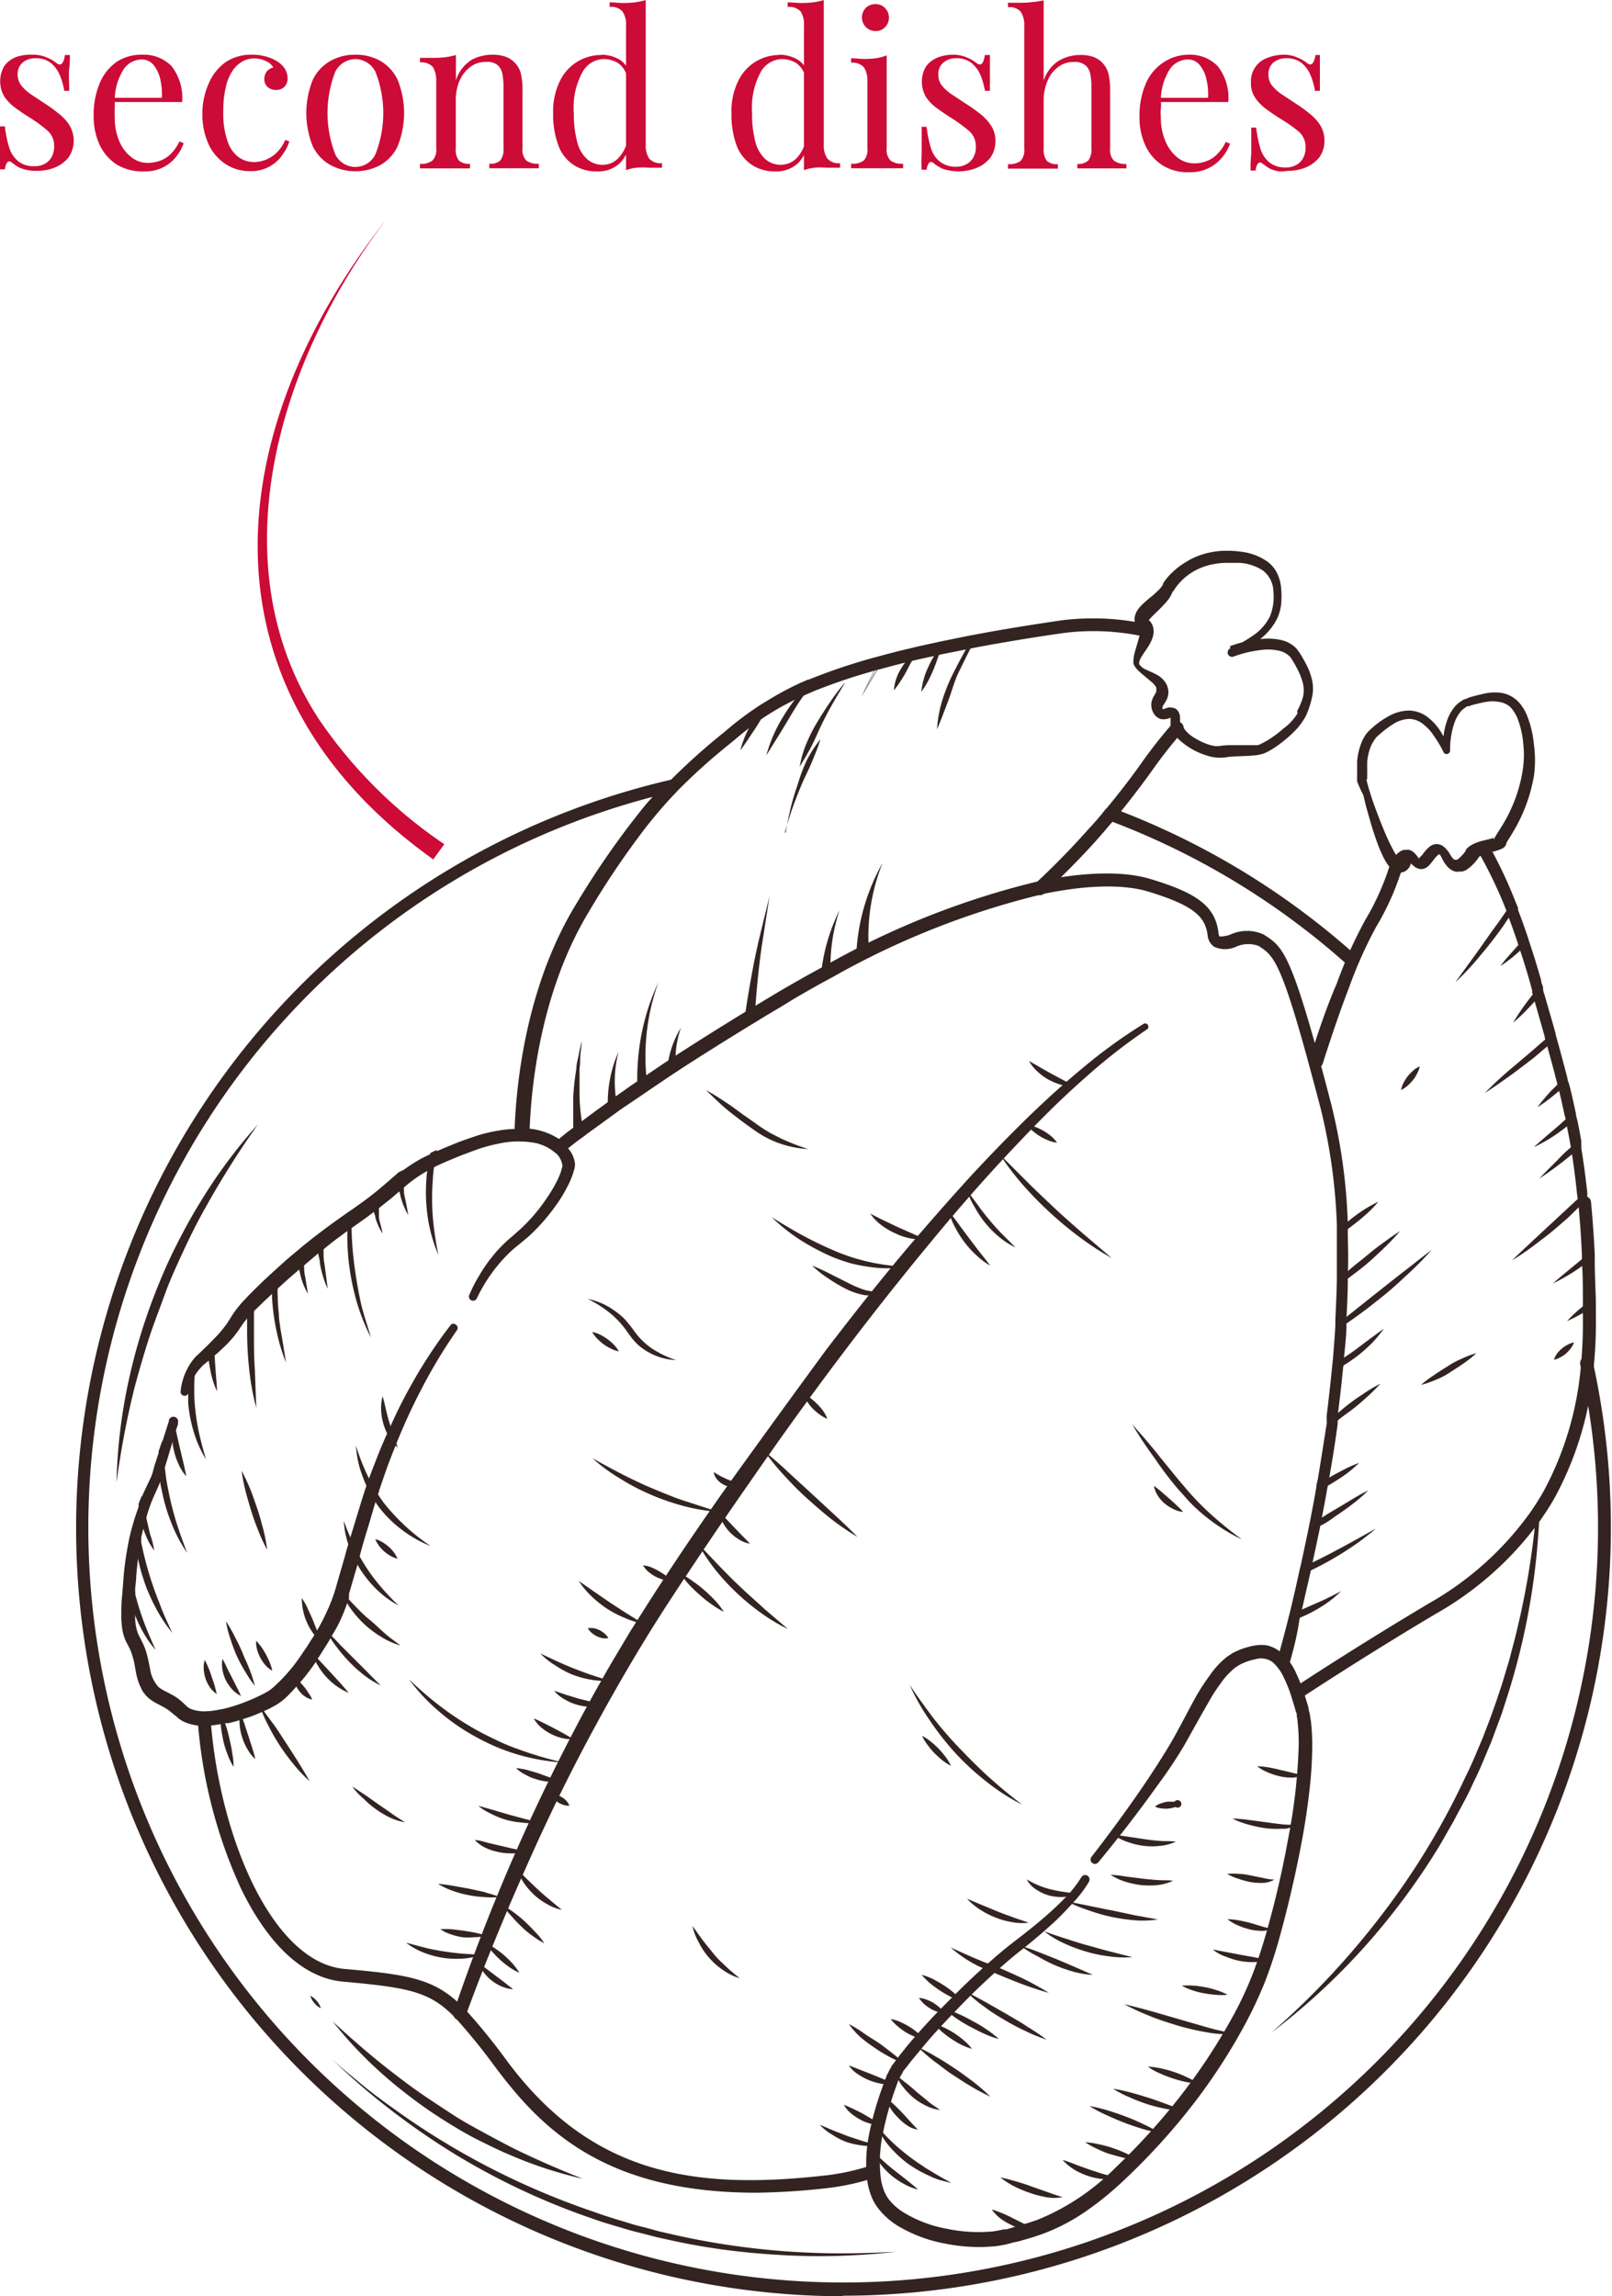 <svg id="Livello_1" data-name="Livello 1" xmlns="http://www.w3.org/2000/svg" viewBox="0 0 117.88 167.87"><defs><style>.cls-1{fill:#cc0b36;}.cls-2{fill:#332421;}.cls-3,.cls-4{fill:none;stroke:#332421;}.cls-3{stroke-linecap:round;stroke-linejoin:round;stroke-width:2.57px;}.cls-4{stroke-miterlimit:10;stroke-width:1.29px;}</style></defs><path class="cls-1" d="M623.85,304.47a2.47,2.47,0,0,1,1.07.21,2.8,2.8,0,0,1,.65.37c.35.29.56.1.66-.56h.36c0,.29,0,.65-.05,1s0,.94,0,1.62h-.36a5.16,5.16,0,0,0-.32-1.13,2.34,2.34,0,0,0-.65-.9,1.76,1.76,0,0,0-1.15-.35,1.39,1.39,0,0,0-.92.31,1.09,1.09,0,0,0-.37.9,1.28,1.28,0,0,0,.29.81,3.47,3.47,0,0,0,.73.65l1,.66a10.36,10.36,0,0,1,1,.73,3.19,3.19,0,0,1,.78.86,2.17,2.17,0,0,1-.08,2.33,2.46,2.46,0,0,1-1,.74,3.46,3.46,0,0,1-1.31.24,2.81,2.81,0,0,1-.65-.05,2.87,2.87,0,0,1-.59-.17,1.77,1.77,0,0,1-.33-.19l-.32-.23a.2.2,0,0,0-.26,0l0,0a1,1,0,0,0-.19.53h-.36c0-.34,0-.74,0-1.23v-1.91h.36a8.24,8.24,0,0,0,.31,1.54,2.09,2.09,0,0,0,.65,1,1.81,1.81,0,0,0,1.23.37,1.36,1.36,0,0,0,.65-.14,1.23,1.23,0,0,0,.54-.47,1.58,1.58,0,0,0,.22-.88,1.46,1.46,0,0,0-.51-1.13,9.45,9.45,0,0,0-1.26-.92c-.38-.24-.74-.48-1.06-.72a3.32,3.32,0,0,1-.81-.82,2.21,2.21,0,0,1,0-2.25,1.9,1.9,0,0,1,.86-.65A3.18,3.18,0,0,1,623.85,304.47Z" transform="translate(-621.48 -300.47)"/><path class="cls-1" d="M631.87,304.47a2.83,2.83,0,0,1,2.16.84,3.78,3.78,0,0,1,.77,2.62h-5.53v-.31h4.05a5.15,5.15,0,0,0-.13-1.41,2.54,2.54,0,0,0-.49-1,1.09,1.09,0,0,0-.87-.39,1.6,1.6,0,0,0-1.31.72,4.23,4.23,0,0,0-.65,2.29l0,.07c0,.15,0,.32,0,.51a5.42,5.42,0,0,0,0,.57,4.44,4.44,0,0,0,.34,1.83,2.8,2.8,0,0,0,.9,1.17,1.88,1.88,0,0,0,1.16.4,2.68,2.68,0,0,0,.89-.15,2.1,2.1,0,0,0,.79-.49,3.18,3.18,0,0,0,.65-.93l.31.13a3.29,3.29,0,0,1-.56,1,2.8,2.8,0,0,1-1,.79A2.88,2.88,0,0,1,632,313a3.64,3.64,0,0,1-2-.51,3.52,3.52,0,0,1-1.24-1.44,5,5,0,0,1-.43-2.11,5.85,5.85,0,0,1,.44-2.38A3.59,3.59,0,0,1,630,305,3.27,3.27,0,0,1,631.87,304.47Z" transform="translate(-621.48 -300.47)"/><path class="cls-1" d="M639.92,304.47a3.6,3.6,0,0,1,1,.13,2.93,2.93,0,0,1,.85.37,1.77,1.77,0,0,1,.55.54,1.4,1.4,0,0,1,.19.66.86.86,0,0,1-.24.65.84.84,0,0,1-.6.23,1,1,0,0,1-.6-.2.74.74,0,0,1-.26-.59.88.88,0,0,1,.19-.58.92.92,0,0,1,.47-.28,1.17,1.17,0,0,0-.56-.47,1.92,1.92,0,0,0-.85-.19,1.8,1.8,0,0,0-.79.19,2.14,2.14,0,0,0-.72.62,3.35,3.35,0,0,0-.53,1.17,7.35,7.35,0,0,0-.21,1.87,6.2,6.2,0,0,0,.31,2.21,2.41,2.41,0,0,0,.82,1.17,2,2,0,0,0,1.12.35,2.39,2.39,0,0,0,1.63-.67,2.82,2.82,0,0,0,.65-.95l.3.11a3.59,3.59,0,0,1-.52,1,2.74,2.74,0,0,1-2.36,1.17,3.19,3.19,0,0,1-1.76-.5,3.46,3.46,0,0,1-1.25-1.43,5.2,5.2,0,0,1-.47-2.23,5.33,5.33,0,0,1,.47-2.26A3.63,3.63,0,0,1,638,305,3.33,3.33,0,0,1,639.92,304.47Z" transform="translate(-621.48 -300.47)"/><path class="cls-1" d="M647.47,304.47a3.64,3.64,0,0,1,1.8.44,3.16,3.16,0,0,1,1.28,1.38,6.47,6.47,0,0,1,0,4.89,3.09,3.09,0,0,1-1.28,1.37,3.88,3.88,0,0,1-3.6,0,3.15,3.15,0,0,1-1.31-1.37,6.47,6.47,0,0,1,0-4.89,3.17,3.17,0,0,1,1.31-1.38A3.64,3.64,0,0,1,647.47,304.47Zm0,.32a1.68,1.68,0,0,0-1.47.92,8.31,8.31,0,0,0,0,6.05,1.63,1.63,0,0,0,2.93,0,8.21,8.21,0,0,0,0-6.05A1.68,1.68,0,0,0,647.47,304.79Z" transform="translate(-621.48 -300.47)"/><path class="cls-1" d="M657.49,304.47a2.83,2.83,0,0,1,1,.16,1.79,1.79,0,0,1,1.08,1.22,5.47,5.47,0,0,1,.12,1.27v4.19a1.14,1.14,0,0,0,.28.9,1.39,1.39,0,0,0,.91.23v.33l-.82,0H658l-.74,0v-.33a1.09,1.09,0,0,0,.8-.23,1.31,1.31,0,0,0,.24-.9v-4.54a5.24,5.24,0,0,0-.08-.88,1.15,1.15,0,0,0-.35-.66A1.18,1.18,0,0,0,657,305a1.79,1.79,0,0,0-1.15.38,2.58,2.58,0,0,0-.77,1,3.63,3.63,0,0,0-.27,1.45v3.49a1.28,1.28,0,0,0,.23.89,1.13,1.13,0,0,0,.81.24v.33l-.75,0H653l-.81,0v-.33a1.35,1.35,0,0,0,.91-.24,1.12,1.12,0,0,0,.28-.89v-4.91a1.92,1.92,0,0,0-.25-1.05,1.15,1.15,0,0,0-.94-.33v-.33c.33,0,.65,0,1,0a6.35,6.35,0,0,0,.87-.05,4.89,4.89,0,0,0,.76-.16v1.85a2.74,2.74,0,0,1,1.14-1.49A3.17,3.17,0,0,1,657.49,304.47Z" transform="translate(-621.48 -300.47)"/><path class="cls-1" d="M665.43,304.47a2.71,2.71,0,0,1,1.31.33,1.69,1.69,0,0,1,.8,1.13l-.2.16a1.7,1.7,0,0,0-.65-1,2,2,0,0,0-1.1-.3,1.81,1.81,0,0,0-1.54,1,5.39,5.39,0,0,0-.61,2.95,7.91,7.91,0,0,0,.25,2.11,2.47,2.47,0,0,0,.72,1.25,1.71,1.71,0,0,0,1.16.42,1.58,1.58,0,0,0,1.2-.57,2.67,2.67,0,0,0,.65-1.66l.19.22a3,3,0,0,1-.75,1.84,2.29,2.29,0,0,1-1.72.65,3,3,0,0,1-1.71-.47,2.87,2.87,0,0,1-1.11-1.41,6.38,6.38,0,0,1-.39-2.37,5,5,0,0,1,.5-2.37,3.35,3.35,0,0,1,3.05-1.89Zm3.27-4v10.59a1.72,1.72,0,0,0,.25,1,1.11,1.11,0,0,0,.94.34v.33c-.33,0-.65,0-1,0a4.8,4.8,0,0,0-.87,0,3.24,3.24,0,0,0-.76.18V302.36a1.69,1.69,0,0,0-.26-1.05,1.07,1.07,0,0,0-.94-.33v-.34c.33,0,.66.05,1,.05a8.11,8.11,0,0,0,.86-.05,5.42,5.42,0,0,0,.8-.17Z" transform="translate(-621.48 -300.47)"/><path class="cls-1" d="M678.45,304.47a2.71,2.71,0,0,1,1.31.33,1.66,1.66,0,0,1,.81,1.13l-.2.16a1.7,1.7,0,0,0-.65-1,2,2,0,0,0-1.09-.3,1.83,1.83,0,0,0-1.55,1,5.47,5.47,0,0,0-.6,2.95,7.52,7.52,0,0,0,.24,2.11,2.63,2.63,0,0,0,.72,1.25,1.72,1.72,0,0,0,1.17.42,1.64,1.64,0,0,0,1.2-.57,2.79,2.79,0,0,0,.65-1.66l.19.22a3,3,0,0,1-.76,1.84,2.29,2.29,0,0,1-1.72.65,3,3,0,0,1-1.7-.47,2.94,2.94,0,0,1-1.12-1.41,6.58,6.58,0,0,1-.38-2.37,5,5,0,0,1,.5-2.37,3.33,3.33,0,0,1,3-1.89Zm3.27-4v10.59a1.66,1.66,0,0,0,.26,1,1.08,1.08,0,0,0,.93.34v.33c-.32,0-.65,0-1,0a4.8,4.8,0,0,0-.87,0,3.45,3.45,0,0,0-.77.18V302.36a1.74,1.74,0,0,0-.24-1.05,1.13,1.13,0,0,0-.95-.33v-.34c.34,0,.66.05,1,.05a8.46,8.46,0,0,0,.87-.05,5.57,5.57,0,0,0,.79-.17Z" transform="translate(-621.48 -300.47)"/><path class="cls-1" d="M686.32,304.52v6.79a1.14,1.14,0,0,0,.28.9,1.43,1.43,0,0,0,.92.23v.33l-.81,0h-2.17l-.82,0v-.33a1.41,1.41,0,0,0,.92-.23,1.17,1.17,0,0,0,.27-.9V306.4a1.73,1.73,0,0,0-.25-1,1.1,1.1,0,0,0-.94-.34v-.33c.34,0,.66.05,1,.05a6.36,6.36,0,0,0,.87-.06A3.85,3.85,0,0,0,686.32,304.52Zm-.81-3.75a.94.94,0,0,1,.7.3,1,1,0,0,1,0,1.38l0,0a.93.93,0,0,1-.7.29,1,1,0,0,1-.71-.29,1,1,0,0,1,0-1.41h0A1,1,0,0,1,685.51,300.77Z" transform="translate(-621.48 -300.47)"/><path class="cls-1" d="M691.13,304.47a2.47,2.47,0,0,1,1.07.21,2.8,2.8,0,0,1,.65.37c.35.29.55.1.65-.56h.37c0,.29,0,.65,0,1s0,.94,0,1.62h-.36a6.57,6.57,0,0,0-.32-1.13,2.37,2.37,0,0,0-.66-.9,1.76,1.76,0,0,0-1.15-.35,1.38,1.38,0,0,0-.91.31,1.06,1.06,0,0,0-.37.9,1.21,1.21,0,0,0,.28.81,3.29,3.29,0,0,0,.74.65l1,.66a11.22,11.22,0,0,1,1.08.77,3.45,3.45,0,0,1,.77.85,2,2,0,0,1,.3,1.12,2,2,0,0,1-.38,1.21,2.46,2.46,0,0,1-1,.74,3.67,3.67,0,0,1-1.31.25,3.49,3.49,0,0,1-.65-.06,3,3,0,0,1-.59-.16l-.33-.19-.32-.23a.19.19,0,0,0-.26,0l0,0a1.06,1.06,0,0,0-.19.52h-.36a11.25,11.25,0,0,1,0-1.22c0-.49,0-1.12,0-1.92h.36a8.94,8.94,0,0,0,.31,1.54,2,2,0,0,0,.65,1,1.88,1.88,0,0,0,1.23.38,1.47,1.47,0,0,0,.65-.15,1.23,1.23,0,0,0,.54-.47,1.49,1.49,0,0,0,.22-.87,1.46,1.46,0,0,0-.5-1.13,11.48,11.48,0,0,0-1.27-.93c-.38-.24-.73-.48-1.06-.72a3.16,3.16,0,0,1-.81-.82,2.21,2.21,0,0,1,0-2.25,2,2,0,0,1,.86-.65A3.11,3.11,0,0,1,691.13,304.47Z" transform="translate(-621.48 -300.47)"/><path class="cls-1" d="M697.8,300.49v5.88a2.67,2.67,0,0,1,1.14-1.48,3.11,3.11,0,0,1,1.52-.4,2.82,2.82,0,0,1,1,.15,1.83,1.83,0,0,1,.65.44,1.8,1.8,0,0,1,.43.79,5.33,5.33,0,0,1,.12,1.26v4.19a1.14,1.14,0,0,0,.28.9,1.47,1.47,0,0,0,.91.24v.32l-.81,0H701l-.74,0v-.32a1.13,1.13,0,0,0,.79-.24,1.31,1.31,0,0,0,.24-.9v-4.53a4.4,4.4,0,0,0-.08-.89,1.1,1.1,0,0,0-.35-.65A1.22,1.22,0,0,0,700,305a1.81,1.81,0,0,0-1.14.37,2.31,2.31,0,0,0-.77,1,3.54,3.54,0,0,0-.29,1.47v3.5a1.31,1.31,0,0,0,.24.9,1.09,1.09,0,0,0,.8.23v.33l-.75,0H696l-.81,0v-.33a1.43,1.43,0,0,0,.92-.23,1.17,1.17,0,0,0,.27-.9v-9a1.72,1.72,0,0,0-.25-1,1.07,1.07,0,0,0-.94-.34v-.33c.34,0,.65,0,1,0a6.36,6.36,0,0,0,.87-.06A4.32,4.32,0,0,0,697.8,300.49Z" transform="translate(-621.48 -300.47)"/><path class="cls-1" d="M708.37,304.47a2.83,2.83,0,0,1,2.16.84,3.73,3.73,0,0,1,.77,2.62h-5.53v-.31h4.05a4.79,4.79,0,0,0-.13-1.41,2.48,2.48,0,0,0-.49-1,1.09,1.09,0,0,0-.87-.39,1.6,1.6,0,0,0-1.31.72,4.23,4.23,0,0,0-.65,2.29l0,.07a2.37,2.37,0,0,1,0,.51,2.18,2.18,0,0,0,0,.57,4.3,4.3,0,0,0,.36,1.87,2.86,2.86,0,0,0,.9,1.17,1.9,1.9,0,0,0,1.15.39,2.3,2.3,0,0,0,.9-.15,2.06,2.06,0,0,0,.78-.49,3,3,0,0,0,.65-.92l.32.12a3.25,3.25,0,0,1-.57,1,3,3,0,0,1-1,.79,3,3,0,0,1-1.38.3,3.47,3.47,0,0,1-2-.51,3.4,3.4,0,0,1-1.24-1.44,4.78,4.78,0,0,1-.43-2.11,5.84,5.84,0,0,1,.44-2.37,3.49,3.49,0,0,1,1.24-1.55A3.32,3.32,0,0,1,708.37,304.47Z" transform="translate(-621.48 -300.47)"/><path class="cls-1" d="M715.3,304.47a2.47,2.47,0,0,1,1.07.21,2.8,2.8,0,0,1,.65.37c.34.29.55.1.66-.56H718c0,.29,0,.65,0,1v1.62h-.36a5.16,5.16,0,0,0-.32-1.13,2.24,2.24,0,0,0-.65-.9,1.76,1.76,0,0,0-1.15-.35,1.4,1.4,0,0,0-.92.31,1.09,1.09,0,0,0-.36.9,1.21,1.21,0,0,0,.28.81,3.29,3.29,0,0,0,.74.65l1,.66a9.41,9.41,0,0,1,1,.73,3.37,3.37,0,0,1,.78.86,2.11,2.11,0,0,1,.29,1.12,2,2,0,0,1-.38,1.21,2.46,2.46,0,0,1-1,.74,3.46,3.46,0,0,1-1.31.24A2.81,2.81,0,0,1,715,313a3.06,3.06,0,0,1-.59-.17,2.07,2.07,0,0,1-.32-.19l-.32-.23a.21.21,0,0,0-.29,0,1,1,0,0,0-.18.53h-.37c0-.34,0-.74.05-1.23v-1.91h.36a9.14,9.14,0,0,0,.31,1.54,2.14,2.14,0,0,0,.65,1,1.83,1.83,0,0,0,1.23.37,1.38,1.38,0,0,0,.66-.14,1.23,1.23,0,0,0,.54-.47,1.58,1.58,0,0,0,.22-.88,1.45,1.45,0,0,0-.5-1.13,10,10,0,0,0-1.31-.92c-.38-.24-.73-.48-1.06-.72a3.36,3.36,0,0,1-.81-.83,1.79,1.79,0,0,1-.31-1.1,1.81,1.81,0,0,1,1.17-1.81A3.36,3.36,0,0,1,715.3,304.47Z" transform="translate(-621.48 -300.47)"/><path class="cls-1" d="M649.61,316.67c-7.7,10.17-12.28,25-4.79,36.41a34.18,34.18,0,0,0,9.15,9.11l-.81,1.11c-17.38-12.41-15.64-31.13-3.55-46.64Z" transform="translate(-621.48 -300.47)"/><path class="cls-2" d="M715.75,422.19l-.9-.25c.3-1.06.59-2.13.85-3.18l.14-.55c.24-1,.47-2,.65-2.86l.14-.58c.21-1,.4-1.85.57-2.7l.11-.55c.17-.89.32-1.64.43-2.34,0-.2.08-.39.11-.59.23-1.36.44-2.72.65-4.06v-.23a2.35,2.35,0,0,1,0-.37c.15-1.22.28-2.4.39-3.51l.06-.56c.07-.87.14-1.71.18-2.49v-.45c.05-1,.09-1.9.11-2.82V390a41.35,41.35,0,0,0-1.17-8.43c-.3-1.16-.61-2.3-.9-3.38-2.06-7.56-2.61-7.89-3.65-8.56a2.17,2.17,0,0,0-1.66.06,1.92,1.92,0,0,1-1.59,0,1.13,1.13,0,0,1-.48-.85c-.18-1.31-.91-2.15-4.39-3.2-1.06-.32-3.49-.71-7.88.24a59.06,59.06,0,0,0-15.15,6l-.71.39c-.92.51-1.79,1-2.62,1.5s-1.47.87-2.16,1.31l-.79.47c-1.79,1.1-3.47,2.16-5,3.15l-.61.4-1.48,1-.7.48-1.52,1.05-.65.48-1.81,1.31-.08.07-.66.48-1,.79-.6-.72,1-.81.65-.48.09-.07c.65-.5,1.24-.93,1.82-1.35l.65-.48,1.5-1.06.71-.48,1.48-1,.62-.41c1.53-1,3.21-2.06,5-3.16l.79-.48,2.18-1.31c.86-.5,1.73-1,2.66-1.51l.72-.39a60,60,0,0,1,15.4-6.11c3.4-.73,6.36-.81,8.34-.21,3.52,1.05,4.79,2.05,5,4a.52.52,0,0,0,.07.21,2.28,2.28,0,0,0,.81-.15,2.9,2.9,0,0,1,2.41,0c1.31.83,1.91,1.2,4.07,9.11q.45,1.63.9,3.39a41.05,41.05,0,0,1,1.19,8.62v.55c0,1,.06,2,0,3.08v.53c0,.92-.05,1.87-.1,2.84h0v.45c0,.79-.11,1.63-.19,2.51a2.2,2.2,0,0,1-.05.57c-.11,1.12-.24,2.31-.4,3.53a1,1,0,0,1,0,.38l0,.22c-.18,1.35-.4,2.74-.65,4.11,0,.2-.07.4-.11.6-.12.7-.26,1.45-.44,2.35l-.1.55c-.18.85-.36,1.72-.57,2.67h0l-.14.65c-.21.93-.44,1.91-.66,2.89l-.14.55C716.34,420.05,716.05,421.13,715.75,422.19Z" transform="translate(-621.48 -300.47)"/><path class="cls-2" d="M676.78,460.78c-10.46,0-15.21-4.12-18.72-8.71l-.36-.47a43.71,43.71,0,0,0-2.92-3.6c-1.83-1.89-3.27-2.21-8.2-2.65-2.85-.25-5.43-2.62-7.46-6.77a35.66,35.66,0,0,1-3.18-12.33l.94-.08c.65,8.61,4.51,17.78,9.8,18.25,4.92.43,6.7.76,8.79,2.93a44,44,0,0,1,3,3.68l.36.48c6.2,8.08,13.7,9.06,23.07,8a16.43,16.43,0,0,0,3.32-.74l.29.89a17.57,17.57,0,0,1-3.52.78A50,50,0,0,1,676.78,460.78Z" transform="translate(-621.48 -300.47)"/><path class="cls-3" d="M641.35,393.75" transform="translate(-621.48 -300.47)"/><path class="cls-2" d="M663.44,386.07a3.76,3.76,0,0,1-.13.4,5.4,5.4,0,0,1-.33.74,10.33,10.33,0,0,1-.82,1.35,14.33,14.33,0,0,1-2.06,2.34l-.6.5c-.2.16-.38.3-.57.47a11.11,11.11,0,0,0-1,1.05,11.65,11.65,0,0,0-1.58,2.47h0a.3.3,0,0,1-.4.15h0a.3.3,0,0,1-.15-.4,10.7,10.7,0,0,1,.71-1.39,10.42,10.42,0,0,1,.89-1.31,9.65,9.65,0,0,1,1.06-1.16c.18-.18.39-.34.58-.51l.55-.49a12.67,12.67,0,0,0,1.89-2.24,10.52,10.52,0,0,0,.74-1.25,6.21,6.21,0,0,0,.28-.66,1.81,1.81,0,0,1,.09-.31.45.45,0,0,0,0-.23,1.51,1.51,0,0,0-.61-.94,3.13,3.13,0,0,0-.86-.47l-.32-.11a6.61,6.61,0,0,0-2.8,0,11.51,11.51,0,0,0-1.4.36c-.46.15-.92.34-1.39.51-.66.27-1.36.55-2,.87l-.49.27-.19.11a9.78,9.78,0,0,0-1.48,1.07l-.38.32-.47.41-1,.8-.4.3c-.35.27-.71.53-1.07.78l-.49.35-.4.28c-.57.42-1.15.84-1.7,1.31l-.42.32-1,.85-.4.34-.29.25c-.41.35-.82.72-1.22,1.09l-.44.41-.57.53-.77.75-.28.29-.18.2-.27.33-.42.62a8.12,8.12,0,0,1-1.06,1.2c-.21.2-.42.4-.66.59l-.42.37-.09.07-.28.23a1.73,1.73,0,0,0-.23.24,2.71,2.71,0,0,0-.41.55v0a6.11,6.11,0,0,0-.27.58,4.58,4.58,0,0,0-.19.66h0a.29.29,0,0,1-.34.23h0a.28.28,0,0,1-.24-.32,4.35,4.35,0,0,1,.45-1.57,3.67,3.67,0,0,1,.36-.6l.07-.1a3.73,3.73,0,0,1,.26-.3h0l.29-.27.55-.53.43-.44a8.52,8.52,0,0,0,1-1.18l.41-.65a8.16,8.16,0,0,1,.5-.66c.17-.21.45-.49.65-.71l.39-.39h0c.42-.42.85-.83,1.3-1.24l.42-.38.53-.48c.3-.26.6-.52.91-.77l.45-.38c.33-.26.65-.53,1-.79l.46-.35c.6-.45,1.21-.88,1.82-1.31l.2-.13.11-.08c.51-.36,1-.71,1.47-1.08l.46-.37.33-.28c.34-.28.65-.57,1-.86a.64.64,0,0,1,.15-.13L651,386a10.64,10.64,0,0,1,1-.66c.31-.19.65-.35,1-.51a4.69,4.69,0,0,1,.46-.21c.47-.21.94-.4,1.41-.59s1-.36,1.46-.52a11.37,11.37,0,0,1,1.53-.37,8.49,8.49,0,0,1,1.81-.13,6.18,6.18,0,0,1,1.42.22,4.24,4.24,0,0,1,1.51.77,3.14,3.14,0,0,1,.6.66,2,2,0,0,1,.33.92A1.59,1.59,0,0,1,663.44,386.07Z" transform="translate(-621.48 -300.47)"/><path class="cls-2" d="M654.91,397.7a37.69,37.69,0,0,0-2.69,4.48c-.65,1.24-1.22,2.52-1.75,3.81l-.06.17c-.11.26-.22.53-.32.8-.32.82-.6,1.64-.88,2.47a1.13,1.13,0,0,1-.09.28l-.18.57-.12.4-.37,1.26c-.23.76-.47,1.52-.66,2.29l-.06.23-.1.38h0L647,417v0a.31.31,0,0,1,0,.13,1,1,0,0,1,0,.16,1,1,0,0,1-.1.29,13.06,13.06,0,0,1-.48,1.23,8.47,8.47,0,0,1-.66,1.22l-.09.17-.13.23c-.15.26-.32.51-.48.77s-.2.33-.32.49l-.15.21a.1.1,0,0,1,0,.05c-.34.5-.71,1-1.09,1.44h0l-.26.29c-.25.28-.5.56-.78.83a4.26,4.26,0,0,1-.66.53c-.23.14-.47.27-.71.39l-.22.1-.14.06a11.25,11.25,0,0,1-1.4.54l-.24.08q-.43.13-.9.24H638l-.24.06h-.09l-.29.05a7,7,0,0,1-.8.08h-.08a3.41,3.41,0,0,1-1.61-.31,2.23,2.23,0,0,1-.41-.27l-.09-.09-.08-.07-.11-.07a4,4,0,0,0-.5-.4c-.19-.12-.38-.22-.6-.34a3.68,3.68,0,0,1-.73-.45,2.05,2.05,0,0,1-.32-.34,1.67,1.67,0,0,1-.25-.4l-.09-.2-.08-.19a3,3,0,0,1-.12-.4,2.74,2.74,0,0,1-.09-.39l-.07-.38a4.69,4.69,0,0,0-.14-.65,5.16,5.16,0,0,0-.23-.66c-.09-.19-.22-.41-.33-.65a3.33,3.33,0,0,1-.23-.82,7.38,7.38,0,0,1-.07-.81c0-.51,0-1,.05-1.52s.08-1,.12-1.5.13-1.24.24-1.86c.06-.36.13-.73.21-1.09h0a18.83,18.83,0,0,1,.66-2.18.65.65,0,0,1,0-.13c.07-.21.16-.41.24-.61.2-.46.42-.9.61-1.31s.21-.66.32-1l.3-.92.27-.82h0l.46-1.44v.1l0-.16a.34.34,0,0,1,.42-.25.35.35,0,0,1,.25.41h0v.11l-.17.52-.24.81-.24.8-.32,1.06v0h0l-.14.48-.08.28a1.86,1.86,0,0,1-.1.25s0,0,0,0c-.15.37-.3.69-.44,1s-.28.65-.39,1a3.68,3.68,0,0,0-.15.47c-.09.3-.17.6-.25.9s-.11.47-.17.7h0l0,.2c-.08.38-.14.76-.2,1.14s-.13,1-.17,1.55c0,.31-.06.61-.08.92a3.26,3.26,0,0,1,0,.54,9.13,9.13,0,0,1,0,.93v.52a3.47,3.47,0,0,0,.22,1.27c.09.19.21.41.33.66a5,5,0,0,1,.29.76c.07.26.13.52.18.77l.07.35a2.54,2.54,0,0,0,.63,1.36,3.11,3.11,0,0,0,.53.32c.22.11.47.24.7.38a4.7,4.7,0,0,1,.65.53l.15.14.06.06,0,0,.21.14a2.73,2.73,0,0,0,1.2.19,4.45,4.45,0,0,0,.66-.07l.35-.06h0l.3-.06a13,13,0,0,0,2.68-1,4.89,4.89,0,0,0,.6-.33,3.8,3.8,0,0,0,.49-.41,12.06,12.06,0,0,0,1-1.05h0c.37-.44.71-.9,1-1.36.17-.23.33-.48.48-.72s.26-.39.38-.6l.08-.13.09-.16a14.56,14.56,0,0,0,.7-1.36,11.83,11.83,0,0,0,.61-1.59v0h0v0l.73-2.53c.06-.25.13-.49.21-.74l.15-.51c.13-.43.27-.86.4-1.31l.39-1.27c.13-.41.25-.82.4-1.23v0l.17-.49c.24-.66.5-1.31.77-2,.18-.44.37-.88.56-1.3.08-.19.16-.37.25-.55.45-1,.94-2,1.48-2.95a35.14,35.14,0,0,1,2.92-4.45.25.25,0,0,1,.36-.05h0A.29.29,0,0,1,654.91,397.7Z" transform="translate(-621.48 -300.47)"/><path class="cls-2" d="M701.14,438a8.75,8.75,0,0,1-1.09,1.47c-.4.45-.82.88-1.25,1.31q-1.29,1.21-2.7,2.31c-.9.7-1.76,1.49-2.62,2.29s-1.67,1.63-2.47,2.47-1.59,1.7-2.33,2.62l-.54.65c-.17.21-.34.45-.51.65s-.14.24-.21.35a.84.84,0,0,0-.11.18l-.08.16-.08.16-.07.21-.15.41a23.85,23.85,0,0,0-.91,3.31,10,10,0,0,0-.11,3.32,5.26,5.26,0,0,0,.21.75,2.76,2.76,0,0,0,.36.65,4.11,4.11,0,0,0,1.16,1,9.15,9.15,0,0,0,3.1,1.15,11.35,11.35,0,0,0,3.34.19,7.49,7.49,0,0,0,.8-.15l.18,0,.22-.06.43-.13c.56-.16,1.11-.32,1.64-.51A17,17,0,0,0,703,459a48.23,48.23,0,0,0,4.67-5.12,43.48,43.48,0,0,0,3.84-5.77A26.08,26.08,0,0,0,713,445c.42-1.07.78-2.16,1.09-3.26a69.74,69.74,0,0,0,1.58-6.8,41.9,41.9,0,0,0,.78-6.88,13.5,13.5,0,0,0-.08-1.68,1.84,1.84,0,0,0-.06-.41c0-.13,0-.27-.08-.39l-.05-.2-.06-.2-.13-.42a9.8,9.8,0,0,0-.59-1.56,3.41,3.41,0,0,0-.87-1.22,1.45,1.45,0,0,0-1.26-.2,4.25,4.25,0,0,0-.77.23l-.33.15-.32.2a5.22,5.22,0,0,0-1.09,1.16,12,12,0,0,0-.92,1.43c-.58,1-1.13,2-1.73,3.07a33.83,33.83,0,0,1-2,3c-1.38,1.93-2.81,3.78-4.31,5.6a.32.32,0,0,1-.5-.4h0c1.43-1.84,2.81-3.73,4.11-5.66.66-1,1.31-2,1.85-2.95s1.1-2.06,1.67-3.09a15.7,15.7,0,0,1,1-1.54,6.19,6.19,0,0,1,1.3-1.4l.43-.28.46-.21a6.08,6.08,0,0,1,.92-.28,3.09,3.09,0,0,1,1-.06,2.31,2.31,0,0,1,1,.44,4.18,4.18,0,0,1,1.21,1.58,13,13,0,0,1,.66,1.7l.13.44.07.21.06.23c0,.15.07.31.1.47a3.65,3.65,0,0,0,.07.46,15.73,15.73,0,0,1,.1,1.82,30.29,30.29,0,0,1-.24,3.57q-.21,1.77-.54,3.51-.66,3.48-1.6,6.9a33.59,33.59,0,0,1-1.12,3.39,30.76,30.76,0,0,1-1.54,3.23,42.54,42.54,0,0,1-3.92,5.93,47.54,47.54,0,0,1-4.8,5.23,23.15,23.15,0,0,1-2.78,2.27,14.17,14.17,0,0,1-3.23,1.68c-.58.21-1.15.37-1.72.53l-.38.08-.21.06-.23.06a7.38,7.38,0,0,1-.94.16,12.43,12.43,0,0,1-3.65-.21,10.35,10.35,0,0,1-3.44-1.31,5.29,5.29,0,0,1-1.44-1.31,3.57,3.57,0,0,1-.48-.88,5.82,5.82,0,0,1-.26-.93,10.58,10.58,0,0,1,.14-3.68,23.37,23.37,0,0,1,1-3.46l.15-.41.08-.21a.61.61,0,0,1,.11-.23l.11-.24.12-.2c0-.07.17-.27.26-.39s.36-.49.55-.72.37-.47.56-.69c.77-.91,1.57-1.78,2.4-2.62s1.66-1.67,2.53-2.47,1.75-1.58,2.7-2.31,1.83-1.42,2.69-2.2c.43-.39.84-.79,1.24-1.21a8.74,8.74,0,0,0,1-1.31h0a.32.32,0,1,1,.55.33Z" transform="translate(-621.48 -300.47)"/><path class="cls-2" d="M654.67,447.52A142.85,142.85,0,0,1,663.46,427c.85-1.64,1.76-3.27,2.69-4.88l1.43-2.4,1.5-2.36q3-4.66,6.27-9.2t6.54-9c2.26-2.94,4.57-5.88,7-8.67q1.83-2.12,3.7-4.17c1.27-1.36,2.56-2.7,3.89-4s2.7-2.55,4.14-3.74a38.08,38.08,0,0,1,4.51-3.27.24.24,0,0,1,.25.4h0a41.83,41.83,0,0,0-4.35,3.38c-1.39,1.21-2.72,2.49-4,3.81s-2.55,2.67-3.78,4.05-2.43,2.78-3.6,4.2c-4.72,5.69-9.16,11.63-13.35,17.7q-3.18,4.55-6.2,9.19c-2,3.1-3.84,6.29-5.58,9.54s-3.33,6.58-4.83,10q-1.12,2.52-2.16,5.09c-.7,1.71-1.36,3.44-2,5.17h0a.47.47,0,0,1-.89-.31Z" transform="translate(-621.48 -300.47)"/><path class="cls-2" d="M659.62,383.92h0a.45.45,0,0,1-.45-.47h0c.07-2.94.65-10.46,4.48-16.75a58.28,58.28,0,0,1,4.07-6h0a36,36,0,0,1,2.61-3,45.33,45.33,0,0,1,3.7-3.37l.49-.4a22.86,22.86,0,0,1,2.14-1.64c.3-.21.6-.4.91-.58A22.43,22.43,0,0,1,680,350.4l.55-.24h.06a43.68,43.68,0,0,1,4.84-1.63l.38-.1c.78-.21,1.5-.4,2.21-.56l.44-.11h0l1.37-.3.36-.08,2.11-.43h0l.27-.05c2-.38,4.2-.74,6.54-1.08a18.46,18.46,0,0,1,6.2.28.46.46,0,0,1-.19.91,17.39,17.39,0,0,0-5.89-.26c-2.32.33-4.51.7-6.49,1.07l-.28.06h0l-2.06.41-.36.08-1.38.3h0l-.43.1c-.7.17-1.41.35-2.17.56l-.38.1A42.9,42.9,0,0,0,681,351H681l-.53.23a20.78,20.78,0,0,0-2.35,1.2c-.28.17-.57.35-.87.55a24.27,24.27,0,0,0-2.05,1.58l-.49.4a43.2,43.2,0,0,0-3.63,3.27,34,34,0,0,0-2.54,2.95h0a61.5,61.5,0,0,0-4,5.95c-3.7,6.12-4.27,13.43-4.34,16.28a.47.47,0,0,1-.45.49Z" transform="translate(-621.48 -300.47)"/><path class="cls-2" d="M697.48,365.92a.47.47,0,0,1-.32-.81,51.06,51.06,0,0,0,3.72-3.78c.49-.54,1-1.08,1.41-1.63.91-1.09,1.78-2.21,2.58-3.33a34,34,0,0,1,2.35-3,.47.47,0,0,1,.69.65h0a33.43,33.43,0,0,0-2.27,2.91c-.82,1.13-1.7,2.28-2.62,3.39-.46.55-.94,1.11-1.42,1.65-1.21,1.35-2.49,2.61-3.78,3.84A.47.47,0,0,1,697.48,365.92Z" transform="translate(-621.48 -300.47)"/><path class="cls-2" d="M717.68,378.55h-.14a.47.47,0,0,1-.3-.59c.65-2.14,1.31-4,2-5.6a32.92,32.92,0,0,1,2.07-4.62,18.77,18.77,0,0,0,1.66-3.58,5.19,5.19,0,0,1,.19-.52.47.47,0,0,1,.63-.22.47.47,0,0,1,.24.55c-.06.16-.11.32-.18.5a19,19,0,0,1-1.73,3.75,32,32,0,0,0-2,4.48c-.6,1.55-1.24,3.42-1.92,5.55A.48.48,0,0,1,717.68,378.55Z" transform="translate(-621.48 -300.47)"/><path class="cls-2" d="M716.36,424.72a.48.48,0,0,1-.39-.21.47.47,0,0,1,.13-.65h0c1.84-1.21,5.59-3.62,9.88-6.17a23.13,23.13,0,0,0,7.42-6.67l.25-.37c.26-.4.52-.81.75-1.23v0a23.48,23.48,0,0,0,2.7-9.26,32.48,32.48,0,0,0,.13-3.42v-1.06c0-1,0-2-.07-2.92v-.53c-.06-1.35-.15-2.62-.27-3.84a.47.47,0,0,1,.93-.09c.12,1.22.21,2.52.28,3.88h0v.52c0,1,.06,2,.08,2.94v1.07a31.69,31.69,0,0,1-.14,3.51,24.3,24.3,0,0,1-2.79,9.6h0a15.21,15.21,0,0,1-.8,1.31l-.26.39a24,24,0,0,1-7.72,6.94c-4.28,2.54-8,4.94-9.85,6.15A.46.46,0,0,1,716.36,424.72Z" transform="translate(-621.48 -300.47)"/><path class="cls-2" d="M737.34,388.79a.46.46,0,0,1-.47-.44,4.43,4.43,0,0,0-.06-.51c-.11-1.12-.25-2.18-.42-3.27l-.09-.52c-.09-.51-.19-1-.29-1.51a2.33,2.33,0,0,0-.11-.51c-.15-.7-.3-1.39-.47-2.06l-.13-.49c-.2-.79-.43-1.64-.74-2.74l-.12-.42v-.06l-.43-1.51c-.14-.52-.26-.9-.39-1.37,0-.11-.06-.23-.1-.35l0-.18c-.05-.16-.1-.33-.14-.5-.25-.88-.52-1.76-.81-2.61l-.15-.47c-.24-.72-.48-1.38-.72-2h0v-.07l-.16-.4a33.17,33.17,0,0,0-2-4.13.45.45,0,0,1,.13-.63l0,0a.47.47,0,0,1,.65.16h0a33.57,33.57,0,0,1,2,4.24c.06.13.11.27.17.41V367c.23.59.47,1.26.72,2l.15.48c.29.87.57,1.77.82,2.66,0,.17.09.34.14.5l0,.18a1.61,1.61,0,0,0,.1.36l.39,1.36c.15.51.29,1,.43,1.51v.05l.12.43c.31,1.12.54,2,.74,2.76,0,.16.1.33.14.5.17.66.33,1.38.48,2.09,0,.17.07.34.11.52.11.5.2,1,.29,1.54a1.37,1.37,0,0,0,0,.28l0,.24c.18,1.08.32,2.16.44,3.27a2.15,2.15,0,0,0,0,.5.08.08,0,0,1,0,.07.45.45,0,0,1-.4.52Z" transform="translate(-621.48 -300.47)"/><path class="cls-2" d="M717,352.76a4.78,4.78,0,0,1-1,1.31,9,9,0,0,1-1.23,1,5.09,5.09,0,0,1-.71.42l-.22.09-.24.06a2.65,2.65,0,0,1-.42.06c-.53.05-1,.05-1.53.08a5,5,0,0,0-.66.08h-.15a1.86,1.86,0,0,1-.33,0,2.65,2.65,0,0,1-.48-.07,5.27,5.27,0,0,1-1.55-.65,5.58,5.58,0,0,1-.69-.51,3,3,0,0,1-.59-.72.9.9,0,0,1-.12-.51v-.48a.48.48,0,0,0,0-.17.32.32,0,0,0,.18.12h0l-.36.14a1.57,1.57,0,0,1-.3.05.7.7,0,0,1-.4-.09.83.83,0,0,1-.3-.26l-.08-.13-.06-.12a1.19,1.19,0,0,1-.08-.62,1.39,1.39,0,0,1,.2-.51,2.49,2.49,0,0,0,.15-.28.38.38,0,0,0,0-.15.33.33,0,0,0,0-.17,1.39,1.39,0,0,0-.35-.41l-.57-.48a3.74,3.74,0,0,1-.31-.27,1.67,1.67,0,0,1-.31-.34,1,1,0,0,1-.12-.23.93.93,0,0,1,0-.29,2.44,2.44,0,0,1,.07-.46c.07-.27.15-.53.22-.77s.14-.48.19-.69a1.26,1.26,0,0,0,0-.27v-.1h0l-.07-.05a1,1,0,0,1-.3-.38.89.89,0,0,1,0-.51,1.46,1.46,0,0,1,.29-.55,3,3,0,0,1,.3-.32c.2-.19.4-.36.59-.51s.37-.32.53-.48a1.58,1.58,0,0,0,.34-.43v-.06h0a3.19,3.19,0,0,1,.35-.47,3.5,3.5,0,0,1,.38-.39,5,5,0,0,1,.86-.66,5.37,5.37,0,0,1,2-.78,4.79,4.79,0,0,1,1.07-.09,6.22,6.22,0,0,1,1,.06,4.22,4.22,0,0,1,2,.75,2.37,2.37,0,0,1,.72.91,3.11,3.11,0,0,1,.26,1.09,6.37,6.37,0,0,1,0,1.07,3.47,3.47,0,0,1-.29,1.06,4.41,4.41,0,0,1-1.42,1.64,9.51,9.51,0,0,1-1.81,1h0l-.24-.6a8.84,8.84,0,0,1,2.38-.54,4.43,4.43,0,0,1,1.31.07,2.22,2.22,0,0,1,1.2.65l.2.28.17.26.3.54a5,5,0,0,1,.45,1.18,2.9,2.9,0,0,1,0,1.31A6.84,6.84,0,0,1,717,352.76Zm-.66-.32a4.77,4.77,0,0,0,.42-1,2.16,2.16,0,0,0,0-1,4.64,4.64,0,0,0-.38-1c-.09-.17-.17-.34-.27-.5l-.15-.25-.14-.2a1.61,1.61,0,0,0-.84-.45,3.58,3.58,0,0,0-1.08-.07,8.75,8.75,0,0,0-2.21.5.32.32,0,0,1-.42-.19.35.35,0,0,1,.17-.41h0a9.65,9.65,0,0,0,1.69-.95,3.64,3.64,0,0,0,1.22-1.39,3.9,3.9,0,0,0,.25-1.82,2,2,0,0,0-.74-1.51,3.53,3.53,0,0,0-1.72-.58c-.32,0-.65,0-1,0a4.92,4.92,0,0,0-.94.1,4.43,4.43,0,0,0-1.71.7,4.16,4.16,0,0,0-.71.61c-.1.11-.2.23-.29.35a2.41,2.41,0,0,0-.23.36l0-.09a2.57,2.57,0,0,1-.49.83c-.19.22-.37.4-.55.58s-.37.35-.53.52-.13.15-.2.23a.37.37,0,0,0-.07.12.25.25,0,0,0-.07-.23h0l.06.05.15.12a1.2,1.2,0,0,1,.21.34,1.34,1.34,0,0,1,.05.66,1.9,1.9,0,0,1-.15.46c-.24.53-.6.9-.8,1.31a1.43,1.43,0,0,0-.09.27v.09a.21.21,0,0,0,.06.1,1.25,1.25,0,0,0,.52.36c.22.11.47.2.71.34a1.69,1.69,0,0,1,.69.66,1.46,1.46,0,0,1,.16.55,1.28,1.28,0,0,1-.11.58,2.5,2.5,0,0,1-.23.39.51.51,0,0,0-.09.18.24.24,0,0,0,0,.12v.05h0a2.1,2.1,0,0,0,.36-.12.87.87,0,0,1,.36,0,.56.56,0,0,1,.3.12.62.62,0,0,1,.17.22.9.9,0,0,1,.09.33v.41a.33.33,0,0,0,.06.1,1.43,1.43,0,0,1,.14.2,2.44,2.44,0,0,0,.88.84,4.65,4.65,0,0,0,1.23.54l.27.05h.14l.12,0a4.76,4.76,0,0,1,.84-.07H713l.33,0h.13l.13-.05a5.28,5.28,0,0,0,.62-.33,8,8,0,0,0,1.15-.86,3.81,3.81,0,0,0,1-1.08Z" transform="translate(-621.48 -300.47)"/><path class="cls-2" d="M720.72,357.6v-1.42a4.59,4.59,0,0,1,.32-1.41,2.11,2.11,0,0,1,.16-.34,3.45,3.45,0,0,1,.2-.32l.13-.15.14-.14.27-.24a7,7,0,0,1,1.16-.79,3.1,3.1,0,0,1,1.46-.37A2.31,2.31,0,0,1,726,353a4.06,4.06,0,0,1,.92,1.1,9.38,9.38,0,0,1,.61,1.23h0l-.49.12a6.22,6.22,0,0,1,0-1.14,5,5,0,0,1,.25-1.13,3.1,3.1,0,0,1,.58-1.05,2.09,2.09,0,0,1,.48-.41l.14-.09.15-.06c.1,0,.21-.09.29-.11.36-.11.73-.2,1.1-.28a3.4,3.4,0,0,1,1.19-.06,2.22,2.22,0,0,1,1.17.54,2.37,2.37,0,0,1,.41.48,3.12,3.12,0,0,1,.3.53,7.52,7.52,0,0,1,.55,2.23,8.43,8.43,0,0,1,0,2.3,11.83,11.83,0,0,1-1.6,4.22c-.09.16-.2.32-.29.47l-.13.22c0,.07,0,.06,0,0h0a.11.11,0,0,1,0,.08.37.37,0,0,1-.07.12.47.47,0,0,1-.14.14.53.53,0,0,1-.21.11l-.17.07-.28.08-.52.14a3.29,3.29,0,0,0-.44.16l-.15.09,0,0h0l0,0a3.31,3.31,0,0,1-.87.92,1,1,0,0,1-.17.1l-.21.07h-.24a.57.57,0,0,1-.26,0,1.07,1.07,0,0,1-.41-.21,1.33,1.33,0,0,1-.26-.27l-.11-.14a.64.64,0,0,1-.08-.14l-.08-.14-.05-.11a1.06,1.06,0,0,0-.17-.26h0a.14.14,0,0,0-.09.05,2.08,2.08,0,0,0-.32.34,3.64,3.64,0,0,1-.4.48.83.83,0,0,1-.18.13.8.8,0,0,1-.3.09.85.85,0,0,1-.53-.18l-.14-.12-.11-.09-.1-.08h.07v.05a.18.18,0,0,0,0,.07l-.05.09v.05l-.07.1a.88.88,0,0,1-.26.25.77.77,0,0,1-.49.11.83.83,0,0,1-.36-.13,1.49,1.49,0,0,1-.2-.15,2.62,2.62,0,0,1-.42-.57,4.39,4.39,0,0,1-.27-.53,10.61,10.61,0,0,1-.42-1.06c-.25-.71-.45-1.41-.65-2.13q-.15-.54-.27-1.08A10.78,10.78,0,0,1,720.72,357.6Zm.69-.11c.07.32.18.68.28,1s.22.69.34,1c.24.65.51,1.35.79,2,.14.32.29.65.45.95s.16.3.24.44a1.39,1.39,0,0,0,.23.31h-.09a.36.36,0,0,0-.22.05s-.06.05-.06.06h0l0-.06.1-.14c0-.05.08-.1.12-.15a1.07,1.07,0,0,1,.16-.14,1.14,1.14,0,0,1,.23-.15l.16-.06h.19a.6.6,0,0,1,.19,0l.16.06a1,1,0,0,1,.21.15l.08.08.06.07.09.11.08.11,0,.07s0,0,0,0,0,0,0,0h0a2.65,2.65,0,0,0,.33-.34,3.07,3.07,0,0,1,.41-.47,1,1,0,0,1,.38-.23.83.83,0,0,1,.56.05,1.13,1.13,0,0,1,.34.27,2.88,2.88,0,0,1,.22.27l.08.14.06.09.06.1.06.07.12.12.07,0a.54.54,0,0,0,.16,0,2.78,2.78,0,0,0,.62-.66l0-.05.06-.08a1.1,1.1,0,0,1,.16-.15,2.14,2.14,0,0,1,.32-.2,4.19,4.19,0,0,1,.59-.22l.54-.13.24-.06.13-.05,0,.05v.1h0l.06-.13a.41.41,0,0,1,.05-.09l.15-.25.29-.46a11,11,0,0,0,1.53-3.92,7.27,7.27,0,0,0,.09-2.08,6.72,6.72,0,0,0-.45-2,2.46,2.46,0,0,0-.23-.42,1.93,1.93,0,0,0-.28-.36,1.55,1.55,0,0,0-.8-.37,2.69,2.69,0,0,0-1,0c-.34.06-.66.14-1,.23l-.22.08-.11,0-.09.06a1.93,1.93,0,0,0-.36.28,2.73,2.73,0,0,0-.49.84,6,6,0,0,0-.33,2.06h0a.26.26,0,0,1-.25.26.25.25,0,0,1-.24-.16h0a7.84,7.84,0,0,0-.66-1.12,3.57,3.57,0,0,0-.82-.91,1.7,1.7,0,0,0-1-.38,2.34,2.34,0,0,0-1.1.32,8.43,8.43,0,0,0-1,.73l-.12.11a.45.45,0,0,0-.1.09l-.1.09-.09.12a1.14,1.14,0,0,0-.15.23,1.3,1.3,0,0,0-.14.26,3.77,3.77,0,0,0-.29,1.19v1a1.91,1.91,0,0,0,0,.24Z" transform="translate(-621.48 -300.47)"/><path class="cls-2" d="M683.19,468.35a56.16,56.16,0,0,1-12.62-110.88.47.47,0,0,1,.52.23.48.48,0,0,1-.07.56,35.7,35.7,0,0,0-2.55,2.95v0a61.36,61.36,0,0,0-4,5.94c-3.51,5.83-4.21,12.72-4.33,15.83a4.93,4.93,0,0,1,2.29.81l.71-.56.65-.48.1-.07c.65-.5,1.23-.93,1.82-1.35l.65-.48c.43-.31.92-.66,1.5-1.05l.71-.48,1.48-1,.62-.41c1.52-1,3.2-2.06,5-3.16l.79-.48,2.18-1.31c.86-.5,1.73-1,2.66-1.51l.71-.4A60.47,60.47,0,0,1,697.26,365c1.24-1.15,2.46-2.4,3.62-3.69.48-.53,1-1.08,1.4-1.62a.47.47,0,0,1,.53-.15,56,56,0,0,1,17.84,10.79.49.49,0,0,1,0,.66.48.48,0,0,1-.66,0,55.18,55.18,0,0,0-17.22-10.46c-.39.48-.8.94-1.21,1.4-1.21,1.34-2.48,2.61-3.78,3.84a.38.38,0,0,1-.23.11,59.53,59.53,0,0,0-15.14,6l-.71.38c-.93.52-1.79,1-2.61,1.51s-1.47.87-2.17,1.31l-.79.48c-1.79,1.1-3.47,2.15-5,3.15l-.61.4-1.48,1-.7.48-1.49,1-.65.47c-.58.42-1.16.85-1.81,1.31l-.08.07-.66.48c-.36.28-.69.54-1,.79a.48.48,0,0,1-.62,0,3.7,3.7,0,0,0-2.47-.85.48.48,0,0,1-.46-.49h0c.08-2.93.65-10.46,4.48-16.75a62.74,62.74,0,0,1,4.07-6v0c.52-.66,1-1.31,1.56-1.89a55.2,55.2,0,1,0,67.83,41.51.46.46,0,0,1,.36-.56.47.47,0,0,1,.56.36,56.17,56.17,0,0,1-54.84,68.27Z" transform="translate(-621.48 -300.47)"/><path class="cls-2" d="M630,408.86a38.76,38.76,0,0,1,.82-7.13,42,42,0,0,1,2.06-6.86c.44-1.12.92-2.22,1.45-3.27s1.11-2.13,1.74-3.15a37.76,37.76,0,0,1,4.27-5.77,65,65,0,0,0-3.79,6c-.57,1-1.12,2.09-1.62,3.17s-1,2.15-1.4,3.26-.84,2.21-1.2,3.34-.69,2.27-1,3.42A63.16,63.16,0,0,0,630,408.86Z" transform="translate(-621.48 -300.47)"/><path class="cls-2" d="M645.81,448.26c1.34,1.23,2.7,2.43,4.13,3.54.72.56,1.44,1.11,2.17,1.62s1.49,1,2.26,1.51,1.54.94,2.33,1.37,1.59.86,2.4,1.27c1.62.79,3.27,1.51,5,2.19a30.13,30.13,0,0,1-5.23-1.7c-.85-.35-1.67-.76-2.49-1.17s-1.61-.89-2.39-1.38-1.53-1-2.26-1.55-1.46-1.13-2.14-1.73A30.09,30.09,0,0,1,645.81,448.26Z" transform="translate(-621.48 -300.47)"/><path class="cls-2" d="M644.94,447.29a1.26,1.26,0,0,1-.47-.38,1.33,1.33,0,0,1-.3-.53,1.43,1.43,0,0,1,.47.38A1.33,1.33,0,0,1,644.94,447.29Z" transform="translate(-621.48 -300.47)"/><path class="cls-2" d="M645.74,451c.7.65,1.42,1.22,2.14,1.82s1.47,1.16,2.23,1.7A55.26,55.26,0,0,0,665,462.21c.87.32,1.77.58,2.66.85.45.14.91.24,1.35.36l.65.18.66.15a54.32,54.32,0,0,0,5.51,1,54.91,54.91,0,0,0,5.59.44c1.87.06,3.74,0,5.61-.09a52.78,52.78,0,0,1-5.62.32,55.54,55.54,0,0,1-5.62-.31,47.39,47.39,0,0,1-5.56-.92l-.69-.15-.69-.18c-.45-.12-.91-.22-1.36-.35-.9-.27-1.81-.52-2.7-.84a51.17,51.17,0,0,1-10.13-4.76,53.13,53.13,0,0,1-4.64-3.21A49.91,49.91,0,0,1,645.74,451Z" transform="translate(-621.48 -300.47)"/><path class="cls-2" d="M734.05,410.9c0,.81-.07,1.62-.13,2.42A50.55,50.55,0,0,1,731.54,425l-.23.72c-.08.23-.17.46-.26.7l-.52,1.41c-.4.91-.75,1.85-1.2,2.75-.21.44-.42.9-.65,1.35l-.7,1.3c-.12.23-.23.45-.36.66l-.37.65-.37.65-.4.66a50.83,50.83,0,0,1-3.47,4.89,48.5,48.5,0,0,1-8.55,8.33,58.4,58.4,0,0,0,8.11-8.67,54,54,0,0,0,6.12-10.12c.45-.88.81-1.81,1.2-2.71l.53-1.38c.08-.24.18-.47.25-.7l.25-.7c.15-.47.32-.93.46-1.41l.43-1.42c.13-.47.25-.95.38-1.43s.24-1,.35-1.44a58.05,58.05,0,0,0,1.26-7.85Z" transform="translate(-621.48 -300.47)"/><path class="cls-2" d="M664.12,383.09l-.72.54c0-.3,0-.61,0-.92,0-.69,0-1.39,0-2.08a20.08,20.08,0,0,1,.23-2.05c0-.34.11-.65.17-1s.15-.65.22-1c0,.34-.07.66-.1,1s0,.66-.06,1v2a13.41,13.41,0,0,0,.19,2Z" transform="translate(-621.48 -300.47)"/><path class="cls-2" d="M668.81,379.74l-.71.48a17.45,17.45,0,0,1,.13-3.15,16.39,16.39,0,0,1,1.4-4.79,15.93,15.93,0,0,0-.82,7.46Z" transform="translate(-621.48 -300.47)"/><path class="cls-2" d="M677.75,366l-.44,2.85c-.16.94-.28,1.89-.38,2.84s-.19,2-.25,3l-.79.48c.17-1.19.36-2.37.58-3.55.17-.95.37-1.89.6-2.83Z" transform="translate(-621.48 -300.47)"/><path class="cls-2" d="M684.11,370a15,15,0,0,1,1.91-6.44,14.47,14.47,0,0,0-1,6.44.48.48,0,0,1-.39.54.47.47,0,0,1-.54-.39s0-.05,0-.08V370Z" transform="translate(-621.48 -300.47)"/><path class="cls-2" d="M678.93,361.35c.1-.61.23-1.21.37-1.81s.33-1.18.53-1.77a11.91,11.91,0,0,1,.65-1.72,8.8,8.8,0,0,1,1-1.54h0c-.18.6-.42,1.16-.65,1.72s-.52,1.09-.75,1.65-.46,1.13-.66,1.7-.38,1.16-.55,1.75h0Z" transform="translate(-621.48 -300.47)"/><path class="cls-2" d="M692.75,347.31l-.16.3c-.35.66-.66,1.31-1,2s-.5,1.4-.77,2.1-.52,1.39-.82,2.08h0a9.35,9.35,0,0,1,.42-2.23,13.21,13.21,0,0,1,.88-2.09c.33-.65.7-1.34,1.09-2l.09-.14h0Z" transform="translate(-621.48 -300.47)"/><path class="cls-2" d="M690.38,347.78c-.12.28-.24.58-.35.87a10.86,10.86,0,0,1-.49,1.23,6.91,6.91,0,0,1-.69,1.17h0a5.8,5.8,0,0,1,.3-1.31,8,8,0,0,1,.58-1.22l.34-.65Z" transform="translate(-621.48 -300.47)"/><path class="cls-2" d="M680.83,350.54c-.29.38-.57.76-.84,1.15-.44.66-.81,1.31-1.23,2s-.81,1.31-1.24,2h0a11,11,0,0,1,.87-2.2,14.34,14.34,0,0,1,1.31-2c.18-.22.36-.45.54-.65A5.75,5.75,0,0,1,680.83,350.54Z" transform="translate(-621.48 -300.47)"/><path class="cls-2" d="M682.21,371.51l-.71.39a13.64,13.64,0,0,1,1.37-4.88A13.18,13.18,0,0,0,682.21,371.51Z" transform="translate(-621.48 -300.47)"/><path class="cls-2" d="M677.83,352l-.29.4c-.32.49-.6,1-.92,1.47s-.65,1-1,1.45h0a7.09,7.09,0,0,1,.66-1.67,6.46,6.46,0,0,1,.72-1.07A8.76,8.76,0,0,1,677.83,352Z" transform="translate(-621.48 -300.47)"/><path class="cls-2" d="M688.18,348.27c-.12.15-.25.3-.36.45a5,5,0,0,0-.65,1,3.44,3.44,0,0,0-.32,1.22h0a7.93,7.93,0,0,0,.69-1c.22-.34.37-.71.58-1.06s.32-.51.5-.76h0Z" transform="translate(-621.48 -300.47)"/><path class="cls-2" d="M686,348.83l-.38.58c-.4.66-.78,1.31-1.14,2m0,0h0c.3-.69.66-1.38,1-2.05l.21-.36Z" transform="translate(-621.48 -300.47)"/><path class="cls-2" d="M683.25,350.44c-.31.49-.61,1-.89,1.49s-.55,1-.8,1.52-.47,1.05-.73,1.56-.56,1-.87,1.51h0a7.61,7.61,0,0,1,.49-1.69,11.12,11.12,0,0,1,.78-1.54c.3-.51.62-1,.94-1.47a15.6,15.6,0,0,1,1.06-1.4h0Z" transform="translate(-621.48 -300.47)"/><path class="cls-2" d="M666.61,381.26l-.66.49a9.14,9.14,0,0,1,.76-4.38A8.66,8.66,0,0,0,666.61,381.26Z" transform="translate(-621.48 -300.47)"/><path class="cls-2" d="M670.88,377.84a4.17,4.17,0,0,0,0,.5l-.61.4a6.2,6.2,0,0,1,.13-.95,7,7,0,0,1,.88-2.19A6.87,6.87,0,0,0,670.88,377.84Z" transform="translate(-621.48 -300.47)"/><path class="cls-4" d="M728.12,372" transform="translate(-621.48 -300.47)"/><path class="cls-2" d="M732.07,367.15h0c-.21.33-.42.66-.65,1-.52.73-1.07,1.45-1.65,2.13a20.31,20.31,0,0,1-1.86,2c.52-.73,1.05-1.45,1.57-2.17s1-1.44,1.55-2.17c.28-.4.56-.8.83-1.21Z" transform="translate(-621.48 -300.47)"/><path class="cls-2" d="M733,369.63c-.19.18-.38.37-.58.54a10.91,10.91,0,0,1-1.22.93c.3-.42.66-.8,1-1.19s.45-.51.65-.76Z" transform="translate(-621.48 -300.47)"/><path class="cls-2" d="M734.05,373.29c-.23.27-.47.54-.72.8a14.45,14.45,0,0,1-1.2,1.15,15.91,15.91,0,0,1,.92-1.39c.27-.37.56-.73.85-1.09Z" transform="translate(-621.48 -300.47)"/><path class="cls-2" d="M735,376.65l-.55.47c-.35.29-.69.6-1.05.87l-1.09.83c-.74.54-1.48,1.07-2.25,1.56a27.34,27.34,0,0,1,2-1.85c.71-.6,1.39-1.16,2.07-1.77l.71-.6C734.92,376.32,735,376.48,735,376.65Z" transform="translate(-621.48 -300.47)"/><path class="cls-2" d="M735.88,379.89c-.23.21-.47.41-.71.6a11.36,11.36,0,0,1-1.26.93,12.82,12.82,0,0,1,1-1.2l.83-.83C735.8,379.56,735.84,379.73,735.88,379.89Z" transform="translate(-621.48 -300.47)"/><path class="cls-2" d="M736.47,382.48c-.35.3-.72.59-1.1.86a11.61,11.61,0,0,1-1.73,1c.5-.45,1-.88,1.51-1.31s.81-.72,1.21-1.09C736.4,382.13,736.43,382.31,736.47,382.48Z" transform="translate(-621.48 -300.47)"/><path class="cls-2" d="M736.85,384.53l-1.07.86c-.56.43-1.14.86-1.74,1.25.48-.53,1-1,1.5-1.53s.81-.74,1.22-1.11C736.8,384.18,736.8,384.35,736.85,384.53Z" transform="translate(-621.48 -300.47)"/><path class="cls-2" d="M737.33,388.32h0c-.39.4-.79.8-1.2,1.19-.66.57-1.27,1.13-2,1.65a21,21,0,0,1-2.08,1.46c.6-.59,1.23-1.17,1.84-1.74l1.85-1.72,1.48-1.37A2.83,2.83,0,0,1,737.33,388.32Z" transform="translate(-621.48 -300.47)"/><path class="cls-2" d="M737.63,392.71l-.75.53a14.81,14.81,0,0,1-1.85,1.07c.53-.47,1.08-.91,1.63-1.37l.94-.77C737.61,392.35,737.62,392.51,737.63,392.71Z" transform="translate(-621.48 -300.47)"/><path class="cls-2" d="M737.71,396.16l-.37.24a12.75,12.75,0,0,1-1.27.66,9.84,9.84,0,0,1,1.06-1l.58-.47Z" transform="translate(-621.48 -300.47)"/><path class="cls-2" d="M725.4,401.72a7.24,7.24,0,0,1,.94-.71c.31-.22.65-.43,1-.65a5.92,5.92,0,0,1,1-.54,6.94,6.94,0,0,1,1.1-.42,7.27,7.27,0,0,1-.92.74c-.31.22-.65.43-1,.66a5.55,5.55,0,0,1-1,.53A7.43,7.43,0,0,1,725.4,401.72Z" transform="translate(-621.48 -300.47)"/><path class="cls-2" d="M722.27,388.33a7.74,7.74,0,0,1-.89.92c-.32.29-.66.56-1,.82l-.61.46V390a3.26,3.26,0,0,1,.36-.29,11.81,11.81,0,0,1,1-.74A9.92,9.92,0,0,1,722.27,388.33Z" transform="translate(-621.48 -300.47)"/><path class="cls-2" d="M723.86,390.48a18.88,18.88,0,0,1-1.31,1.37c-.46.43-.92.87-1.41,1.26s-.87.66-1.31,1v-.52c.33-.29.65-.57,1-.84l.73-.59c.23-.2.49-.4.74-.59C722.8,391.21,723.31,390.82,723.86,390.48Z" transform="translate(-621.48 -300.47)"/><path class="cls-2" d="M726.17,391.86a25.89,25.89,0,0,1-2,2,25.31,25.31,0,0,1-2.09,1.79c-.72.58-1.46,1.12-2.22,1.64l-.23.16V397h0l2.13-1.7,2.15-1.7C724.71,393,725.43,392.4,726.17,391.86Z" transform="translate(-621.48 -300.47)"/><path class="cls-2" d="M722.67,397.61a7.88,7.88,0,0,1-1.13,1.31,10,10,0,0,1-1.35,1.08c-.24.17-.49.32-.75.47a1.75,1.75,0,0,1,.06-.56c.14-.1.29-.19.43-.3.47-.3.93-.65,1.38-1Z" transform="translate(-621.48 -300.47)"/><path class="cls-2" d="M722.42,401.63a12.27,12.27,0,0,1-1.15,1.13c-.4.36-.81.7-1.23,1s-.69.52-1,.77c0-.2.06-.39.08-.59.22-.19.45-.37.65-.55.42-.33.84-.65,1.31-.95A12.16,12.16,0,0,1,722.42,401.63Z" transform="translate(-621.48 -300.47)"/><path class="cls-2" d="M720.87,407.42a9.51,9.51,0,0,1-1,.85c-.37.26-.74.5-1.13.73l-.46.26a4.34,4.34,0,0,1,.11-.59l.12-.07c.37-.23.77-.44,1.17-.65A9.63,9.63,0,0,1,720.87,407.42Z" transform="translate(-621.48 -300.47)"/><path class="cls-2" d="M721.53,409.44a11.53,11.53,0,0,1-1.3,1.11c-.45.35-.93.65-1.41,1s-.76.44-1.14.65c0-.19.07-.37.11-.55l.78-.5c.49-.29,1-.59,1.45-.86S721,409.68,721.53,409.44Z" transform="translate(-621.48 -300.47)"/><path class="cls-2" d="M722.1,412.22a19.18,19.18,0,0,1-2.23,1.65,23,23,0,0,1-2.42,1.36l-.47.22c0-.19.09-.38.13-.58h0l.13-.06c.83-.4,1.64-.82,2.44-1.25S721.29,412.67,722.1,412.22Z" transform="translate(-621.48 -300.47)"/><path class="cls-2" d="M719.55,416.8A8,8,0,0,1,718,418a10,10,0,0,1-1.74.85l-.13,0,.14-.55c.24-.08.47-.18.7-.28l.86-.38C718.42,417.39,719,417.09,719.55,416.8Z" transform="translate(-621.48 -300.47)"/><path class="cls-2" d="M735.11,399.88a2,2,0,0,1,.24-.46,1.88,1.88,0,0,1,.34-.35,1.76,1.76,0,0,1,.4-.27,1.72,1.72,0,0,1,.49-.19,1.58,1.58,0,0,1-.25.46,2.2,2.2,0,0,1-.33.35,1.86,1.86,0,0,1-.41.28A1.4,1.4,0,0,1,735.11,399.88Z" transform="translate(-621.48 -300.47)"/><path class="cls-2" d="M723.93,380.16a2.13,2.13,0,0,1,.2-.55,3.76,3.76,0,0,1,.3-.47,4.89,4.89,0,0,1,.39-.4,2,2,0,0,1,.48-.31,1.76,1.76,0,0,1-.2.54,2.09,2.09,0,0,1-.3.47,3.59,3.59,0,0,1-.38.4A2,2,0,0,1,723.93,380.16Z" transform="translate(-621.48 -300.47)"/><path class="cls-2" d="M653.54,392.22a11,11,0,0,1-.77-2.69,12.69,12.69,0,0,1-.11-2.82,5.5,5.5,0,0,1,.07-.66,7.62,7.62,0,0,1,.12-.77,5,5,0,0,1,.11-.52l.47-.22c-.09.42-.15.83-.21,1.25s-.07.61-.09.92a17.9,17.9,0,0,0,0,2.74A23.72,23.72,0,0,0,653.54,392.22Z" transform="translate(-621.48 -300.47)"/><path class="cls-2" d="M651.33,389.3a5.27,5.27,0,0,1-.56-1.37,1.43,1.43,0,0,0-.09-.34,8.5,8.5,0,0,1-.13-1.13v-.13l.15-.13L651,386v.49a5.56,5.56,0,0,0,0,.81c.05.28,0,.4.06.6C651.16,388.34,651.26,388.81,651.33,389.3Z" transform="translate(-621.48 -300.47)"/><path class="cls-2" d="M649.45,390.65a4.48,4.48,0,0,1-.52-1.16c0-.13-.07-.26-.1-.39a5.16,5.16,0,0,1-.1-.88v-.38l.46-.37v.74a3.39,3.39,0,0,0,0,.58c0,.2,0,.42,0,.66S649.4,390.22,649.45,390.65Z" transform="translate(-621.48 -300.47)"/><path class="cls-2" d="M648.6,398.25a15.19,15.19,0,0,1-1.06-2.69,18.29,18.29,0,0,1-.56-2.84,18.07,18.07,0,0,1-.1-2.21v-.66a3.35,3.35,0,0,1,0-.69l.2-.14.11-.08v1.31a22.24,22.24,0,0,0,.17,2.45c.11.94.27,1.87.46,2.8S648.34,397.32,648.6,398.25Z" transform="translate(-621.48 -300.47)"/><path class="cls-2" d="M645.44,394.69a7.68,7.68,0,0,1-.56-1.82c0-.25-.09-.5-.13-.76s-.07-.76-.08-1.14v-.17l.47-.35v1.44c0,.32,0,.66.06.93C645.28,393.44,645.37,394.06,645.44,394.69Z" transform="translate(-621.48 -300.47)"/><path class="cls-2" d="M644,395.06a4.72,4.72,0,0,1-.52-1.25l-.12-.51q-.06-.42-.09-.84V392l.45-.37V393c0,.17,0,.52.07.78Z" transform="translate(-621.48 -300.47)"/><path class="cls-2" d="M642.39,400.08a13.64,13.64,0,0,1-.7-2.36,15.38,15.38,0,0,1-.32-2.44V393.6l.42-.39v1.43a4.86,4.86,0,0,0,0,.65,11.89,11.89,0,0,0,.08,1.2c0,.4.08.81.13,1.21C642.14,398.47,642.27,399.27,642.39,400.08Z" transform="translate(-621.48 -300.47)"/><path class="cls-2" d="M640.22,403.4a18.25,18.25,0,0,1-.51-2.75,26.13,26.13,0,0,1-.16-2.8v-1a14,14,0,0,1,.11-1.58l.39-.39v.23c0,.41,0,.83,0,1.25s0,1,0,1.52c0,.93,0,1.85.07,2.77Z" transform="translate(-621.48 -300.47)"/><path class="cls-2" d="M637.35,402.19a6.29,6.29,0,0,1-.46-1.41c-.06-.28-.11-.57-.15-.85s0-.4,0-.61a3.52,3.52,0,0,1,0-.46l.43-.44,0,.88v.26l.08,1.17C637.29,401.21,637.33,401.67,637.35,402.19Z" transform="translate(-621.48 -300.47)"/><path class="cls-2" d="M635.47,400.08c-.05.22-.08.43-.12.66a9.14,9.14,0,0,0-.11,1.57V403a10,10,0,0,0,.41,2.16,7.91,7.91,0,0,0,.9,2c-.22-.7-.4-1.39-.55-2.09a16.32,16.32,0,0,1-.29-2.1,15.92,15.92,0,0,1,0-1.83v-.29c0-.37.06-.73.09-1.09Z" transform="translate(-621.48 -300.47)"/><path class="cls-2" d="M634.16,404.4a9.67,9.67,0,0,1,.26,1l.23,1,.24,1c.07.33.15.65.21,1a3.37,3.37,0,0,1-.56-.88,4.74,4.74,0,0,1-.34-1,5,5,0,0,1-.14-1A4,4,0,0,1,634.16,404.4Z" transform="translate(-621.48 -300.47)"/><path class="cls-2" d="M633.08,406.57v.52a11.87,11.87,0,0,0,.12,1.68c0,.26.08.5.13.75a12.61,12.61,0,0,0,.7,2.34,10.79,10.79,0,0,0,1.14,2.15c-.29-.75-.56-1.51-.8-2.26a23.13,23.13,0,0,1-.58-2.32c-.08-.39-.15-.78-.2-1.18a4.61,4.61,0,0,0-.07-.5c0-.17,0-.45-.08-.65,0-.44-.07-.88-.09-1.31Z" transform="translate(-621.48 -300.47)"/><path class="cls-2" d="M632.76,413.82a4.26,4.26,0,0,1-.6-1.06q-.12-.27-.21-.54c-.06-.19-.12-.42-.17-.62a6.63,6.63,0,0,1-.17-1.16c.07-.21.16-.41.24-.62l.12.51.22,1,0,.17.27,1.16C632.59,413,632.69,413.43,632.76,413.82Z" transform="translate(-621.48 -300.47)"/><path class="cls-2" d="M634.08,419.85a11,11,0,0,1-1.3-2c-.19-.36-.35-.73-.51-1.1s-.27-.75-.4-1.14a12.75,12.75,0,0,1-.47-2.37,1.17,1.17,0,0,0,0-.37h0c.06-.29.13-.56.2-.82.06.38.13.76.2,1.14a24.62,24.62,0,0,0,1.35,4.51C633.4,418.41,633.74,419.12,634.08,419.85Z" transform="translate(-621.48 -300.47)"/><path class="cls-2" d="M630.78,413.89c.09.65.19,1.26.3,1.87s.27,1.22.44,1.82.37,1.19.6,1.78.48,1.15.74,1.74a8.06,8.06,0,0,1-1.07-1.59,9.94,9.94,0,0,1-.72-1.8,10.25,10.25,0,0,1-.35-1.9A8.23,8.23,0,0,1,630.78,413.89Z" transform="translate(-621.48 -300.47)"/><path class="cls-2" d="M639.15,408a14.61,14.61,0,0,1,.65,1.39c.19.47.36,1,.51,1.43s.3,1,.42,1.45a13,13,0,0,1,.29,1.51,11.86,11.86,0,0,1-.65-1.4c-.19-.46-.36-.94-.51-1.42s-.3-1-.42-1.46A12.42,12.42,0,0,1,639.15,408Z" transform="translate(-621.48 -300.47)"/><path class="cls-2" d="M650.56,406.31a3.45,3.45,0,0,1-.65-.81,4.66,4.66,0,0,1-.4-.95,4.42,4.42,0,0,1-.16-1,3.26,3.26,0,0,1,.11-1c.1.34.17.66.25,1s.16.66.25.94.19.62.28.93A6.36,6.36,0,0,1,650.56,406.31Z" transform="translate(-621.48 -300.47)"/><path class="cls-2" d="M647.51,406.16a15.74,15.74,0,0,0,.85,2.19,12.64,12.64,0,0,0,1.19,2,15.07,15.07,0,0,0,3.42,3.15,8.69,8.69,0,0,1-2.08-1.17,8.66,8.66,0,0,1-1.72-1.7,9.1,9.1,0,0,1-1.14-2.13A7.61,7.61,0,0,1,647.51,406.16Z" transform="translate(-621.48 -300.47)"/><path class="cls-2" d="M648.92,413a1.91,1.91,0,0,1,.53.22,3.54,3.54,0,0,1,.44.32,2.72,2.72,0,0,1,.37.39,2.43,2.43,0,0,1,.29.49,1.63,1.63,0,0,1-.53-.21,2.63,2.63,0,0,1-.81-.71A2.25,2.25,0,0,1,648.92,413Z" transform="translate(-621.48 -300.47)"/><path class="cls-2" d="M646.62,411.66a17.91,17.91,0,0,0,.72,1.73,13.19,13.19,0,0,0,2,3.1,16.57,16.57,0,0,0,1.3,1.37,7.37,7.37,0,0,1-1.55-1.12,8.34,8.34,0,0,1-1.23-1.48,8.6,8.6,0,0,1-.85-1.72A6.46,6.46,0,0,1,646.62,411.66Z" transform="translate(-621.48 -300.47)"/><path class="cls-2" d="M646.41,416.74c.34.38.65.75,1,1.11s.69.71,1.05,1,.73.65,1.12,1,.78.61,1.18.92a5.42,5.42,0,0,1-1.39-.62,7.37,7.37,0,0,1-2.24-2.07A5.58,5.58,0,0,1,646.41,416.74Z" transform="translate(-621.48 -300.47)"/><path class="cls-2" d="M636.45,421.83c.11.2.2.41.29.62s.15.4.22.61.14.39.2.6.12.44.17.66a1.94,1.94,0,0,1-.5-.49,2.58,2.58,0,0,1-.45-1.31A2,2,0,0,1,636.45,421.83Z" transform="translate(-621.48 -300.47)"/><path class="cls-2" d="M637.75,421.75a7.61,7.61,0,0,1,.35.7l.33.65.33.65c.12.23.23.46.34.71a2.14,2.14,0,0,1-.66-.5,3.41,3.41,0,0,1-.45-.65,2.92,2.92,0,0,1-.24-.76A2.15,2.15,0,0,1,637.75,421.75Z" transform="translate(-621.48 -300.47)"/><path class="cls-2" d="M638,419a9.73,9.73,0,0,1,.65,1.13c.2.38.39.76.56,1.16.07.2.16.39.25.59s.17.39.25.59a9.09,9.09,0,0,1,.4,1.25,9.86,9.86,0,0,1-.73-1.09c-.12-.18-.21-.37-.32-.56l-.15-.29-.14-.3a12.69,12.69,0,0,1-.45-1.22A7.75,7.75,0,0,1,638,419Z" transform="translate(-621.48 -300.47)"/><path class="cls-2" d="M640.21,420.43a3.8,3.8,0,0,1,.41.49c.11.17.22.35.32.53s.18.36.26.55a3.41,3.41,0,0,1,.19.62,2,2,0,0,1-.51-.42,2.75,2.75,0,0,1-.36-.53,3,3,0,0,1-.24-.59A2,2,0,0,1,640.21,420.43Z" transform="translate(-621.48 -300.47)"/><path class="cls-2" d="M644.9,420.44a3,3,0,0,1-.58-.65,3.84,3.84,0,0,1-.42-.77,3.63,3.63,0,0,1-.26-.83,4.38,4.38,0,0,1-.09-.88,4.37,4.37,0,0,1,.43.76l.35.77.31.78A7.81,7.81,0,0,1,644.9,420.44Z" transform="translate(-621.48 -300.47)"/><path class="cls-2" d="M645.33,419.7c.36.32.69.65,1,1l1,1,1,1c.33.34.65.66,1,1a7,7,0,0,1-1.23-.76,10.7,10.7,0,0,1-2-2.06A7.87,7.87,0,0,1,645.33,419.7Z" transform="translate(-621.48 -300.47)"/><path class="cls-2" d="M640.46,425.15c.34.44.65.89,1,1.35s.61.92.92,1.37l.89,1.39c.28.46.58.94.85,1.43a10.11,10.11,0,0,1-1.15-1.21,16,16,0,0,1-1-1.35,14,14,0,0,1-.84-1.45A10.38,10.38,0,0,1,640.46,425.15Z" transform="translate(-621.48 -300.47)"/><path class="cls-2" d="M639.05,425.7c.13.28.22.57.32.84l.27.84.27.83c.08.28.18.57.24.87a2.83,2.83,0,0,1-.57-.72,4,4,0,0,1-.38-.84,4,4,0,0,1-.19-.9A3.15,3.15,0,0,1,639.05,425.7Z" transform="translate(-621.48 -300.47)"/><path class="cls-2" d="M637.6,425.71a5.43,5.43,0,0,1,.4.93c.11.32.19.64.27,1s.15.65.19,1a4.85,4.85,0,0,1,.1,1,4.25,4.25,0,0,1-.44-.91,5.87,5.87,0,0,1-.31-1c-.07-.33-.13-.65-.17-1A5.65,5.65,0,0,1,637.6,425.71Z" transform="translate(-621.48 -300.47)"/><path class="cls-2" d="M644.32,421.35c.24.22.47.46.69.7l.65.7.66.72c.21.24.43.48.65.76a4.55,4.55,0,0,1-1.62-1.15,4.29,4.29,0,0,1-.6-.8A3.27,3.27,0,0,1,644.32,421.35Z" transform="translate(-621.48 -300.47)"/><path class="cls-2" d="M643,423.08a2.41,2.41,0,0,1,.41.37c.12.12.23.25.34.38s.2.27.29.42a2.2,2.2,0,0,1,.27.47,1.3,1.3,0,0,1-.53-.22,1.6,1.6,0,0,1-.4-.38,1.64,1.64,0,0,1-.28-.48A1.54,1.54,0,0,1,643,423.08Z" transform="translate(-621.48 -300.47)"/><path class="cls-2" d="M656.68,443.39a5.19,5.19,0,0,1-1.41.28,7,7,0,0,1-1.45-.07,6.76,6.76,0,0,1-1.4-.39,5.31,5.31,0,0,1-1.25-.71l1.36.36c.45.11.9.2,1.36.27s.92.13,1.38.17Z" transform="translate(-621.48 -300.47)"/><path class="cls-2" d="M658,439.16a5.73,5.73,0,0,1-1.17,0,7.39,7.39,0,0,1-1.15-.15,7.14,7.14,0,0,1-1.12-.31,5.62,5.62,0,0,1-1.05-.5,11.12,11.12,0,0,1,1.14.15l1.12.2,1.11.24C657.27,438.93,657.64,439,658,439.16Z" transform="translate(-621.48 -300.47)"/><path class="cls-2" d="M657,442a3.55,3.55,0,0,1-.86.1,4.15,4.15,0,0,1-.86,0,4.81,4.81,0,0,1-.83-.21,3.21,3.21,0,0,1-.77-.37,6,6,0,0,1,.85,0l.83.1c.27.05.55.08.81.14A4,4,0,0,1,657,442Z" transform="translate(-621.48 -300.47)"/><path class="cls-2" d="M647.24,431.08l1,.66.92.65.94.65c.31.23.65.44,1,.66a4.38,4.38,0,0,1-1.13-.36,6.5,6.5,0,0,1-1-.6,6,6,0,0,1-.9-.77A4.41,4.41,0,0,1,647.24,431.08Z" transform="translate(-621.48 -300.47)"/><path class="cls-2" d="M651.39,423.24a25,25,0,0,0,2.48,2.12,21.72,21.72,0,0,0,2.73,1.74c.48.26,1,.5,1.46.72s1,.42,1.5.6a26.07,26.07,0,0,0,3.13.91,14.88,14.88,0,0,1-6.31-1.82,15.07,15.07,0,0,1-2.74-1.87A13.48,13.48,0,0,1,651.39,423.24Z" transform="translate(-621.48 -300.47)"/><path class="cls-2" d="M659.21,429.73a7.62,7.62,0,0,1,.81.14l.76.22.74.27a3.77,3.77,0,0,1,.73.35,2.82,2.82,0,0,1-.82,0,3.7,3.7,0,0,1-.8-.18,3.25,3.25,0,0,1-.74-.32A2.7,2.7,0,0,1,659.21,429.73Z" transform="translate(-621.48 -300.47)"/><path class="cls-2" d="M656.46,432.5c.37.09.73.2,1.09.3l1.08.32,1.07.29c.37.1.74.19,1.11.31a4.13,4.13,0,0,1-1.16,0,6.29,6.29,0,0,1-1.15-.2,5.93,5.93,0,0,1-1.08-.43A4.46,4.46,0,0,1,656.46,432.5Z" transform="translate(-621.48 -300.47)"/><path class="cls-2" d="M656.2,435c.32,0,.65.12.92.19l.9.21.89.21a8.09,8.09,0,0,1,.91.23,2.82,2.82,0,0,1-1,.13,4.34,4.34,0,0,1-1-.12,4.1,4.1,0,0,1-.91-.32A3,3,0,0,1,656.2,435Z" transform="translate(-621.48 -300.47)"/><path class="cls-2" d="M660.51,426.11c.27.1.51.23.75.34l.71.36.7.38c.23.13.47.26.71.42a2.44,2.44,0,0,1-.85-.08,3.75,3.75,0,0,1-1.48-.77A2.56,2.56,0,0,1,660.51,426.11Z" transform="translate(-621.48 -300.47)"/><path class="cls-2" d="M662,424.08l.91.31.89.27.9.22,1,.21a3,3,0,0,1-1,.16,3.63,3.63,0,0,1-1-.14,3.75,3.75,0,0,1-.92-.39A2.76,2.76,0,0,1,662,424.08Z" transform="translate(-621.48 -300.47)"/><path class="cls-2" d="M661,421.36l1.22.57c.4.18.81.36,1.22.52s.82.32,1.24.46l1.31.43a5.24,5.24,0,0,1-1.37-.08,7.27,7.27,0,0,1-1.31-.37,7.19,7.19,0,0,1-1.22-.66A5.09,5.09,0,0,1,661,421.36Z" transform="translate(-621.48 -300.47)"/><path class="cls-2" d="M664.46,419.51a1.77,1.77,0,0,1,.46,0,1.9,1.9,0,0,1,.4.14,2.12,2.12,0,0,1,.35.23,1.43,1.43,0,0,1,.3.35,1.19,1.19,0,0,1-.46,0,1.73,1.73,0,0,1-.75-.37A1.43,1.43,0,0,1,664.46,419.51Z" transform="translate(-621.48 -300.47)"/><path class="cls-2" d="M663.8,416.05l1.16.81,1.15.79,1.17.76c.4.25.8.49,1.2.76a6.08,6.08,0,0,1-1.37-.44,7.56,7.56,0,0,1-1.26-.66,8,8,0,0,1-1.12-.9A6.29,6.29,0,0,1,663.8,416.05Z" transform="translate(-621.48 -300.47)"/><path class="cls-2" d="M668.5,414.92a1.81,1.81,0,0,1,.61.14,5.3,5.3,0,0,1,1,.56,2.33,2.33,0,0,1,.46.43,2.67,2.67,0,0,1-.63-.1,3.88,3.88,0,0,1-.56-.23,3,3,0,0,1-.5-.35A2,2,0,0,1,668.5,414.92Z" transform="translate(-621.48 -300.47)"/><path class="cls-2" d="M664.8,407.08c.74.41,1.48.82,2.23,1.2s1.51.74,2.28,1.06,1.56.65,2.35.9,1.6.53,2.42.77a14.24,14.24,0,0,1-2.52-.41,17.4,17.4,0,0,1-2.43-.83,15.75,15.75,0,0,1-2.27-1.18A12.83,12.83,0,0,1,664.8,407.08Z" transform="translate(-621.48 -300.47)"/><path class="cls-2" d="M673.67,408.1l.52.3.48.23c.17.06.33.13.51.18l.57.16a1.34,1.34,0,0,1-1.26.09,1.66,1.66,0,0,1-.53-.38A1.14,1.14,0,0,1,673.67,408.1Z" transform="translate(-621.48 -300.47)"/><path class="cls-2" d="M673.11,380.17c.66.36,1.25.76,1.85,1.16l.9.66.89.62a9.15,9.15,0,0,0,.89.59c.3.19.65.34.94.5a17.57,17.57,0,0,0,2,.78,7.55,7.55,0,0,1-2.16-.44,7.83,7.83,0,0,1-1-.45,9.19,9.19,0,0,1-.93-.6c-.6-.42-1.18-.86-1.73-1.3S673.64,380.68,673.11,380.17Z" transform="translate(-621.48 -300.47)"/><path class="cls-2" d="M677.9,389.45c.77.48,1.53.94,2.31,1.36s1.58.8,2.4,1.15a14.63,14.63,0,0,0,2.51.79,16.48,16.48,0,0,0,2.62.34,8.8,8.8,0,0,1-2.71,0,12.19,12.19,0,0,1-1.34-.26c-.44-.13-.88-.28-1.31-.45a17.22,17.22,0,0,1-2.4-1.27A13.77,13.77,0,0,1,677.9,389.45Z" transform="translate(-621.48 -300.47)"/><path class="cls-2" d="M680.87,393a14.39,14.39,0,0,1,1.31.6l1.31.66a7.42,7.42,0,0,0,1.3.54,4.71,4.71,0,0,0,1.4.11,2.64,2.64,0,0,1-1.47.25,4.86,4.86,0,0,1-1.42-.48,11.61,11.61,0,0,1-1.26-.75A7.47,7.47,0,0,1,680.87,393Z" transform="translate(-621.48 -300.47)"/><path class="cls-2" d="M664.46,395.43a5.09,5.09,0,0,1,1.88.81,5.54,5.54,0,0,1,.8.65,9.87,9.87,0,0,1,.65.8,5.29,5.29,0,0,0,1.35,1.36,7.7,7.7,0,0,0,1.78.86,4.54,4.54,0,0,1-2.82-1.15,6.28,6.28,0,0,1-.66-.79,6.94,6.94,0,0,0-1.3-1.46A9.25,9.25,0,0,0,664.46,395.43Z" transform="translate(-621.48 -300.47)"/><path class="cls-2" d="M664.79,397.85a2.51,2.51,0,0,1,.6.21,4.63,4.63,0,0,1,.51.31,4.19,4.19,0,0,1,.45.39,2.12,2.12,0,0,1,.38.51,2.3,2.3,0,0,1-.59-.21,3.4,3.4,0,0,1-.52-.31,4.19,4.19,0,0,1-.45-.39A2.12,2.12,0,0,1,664.79,397.85Z" transform="translate(-621.48 -300.47)"/><path class="cls-2" d="M685.12,389.2c.34.17.65.34,1,.5l1,.48,1,.44,1,.45A3.9,3.9,0,0,1,688,391a4.52,4.52,0,0,1-1.07-.37,5,5,0,0,1-1-.59A3.62,3.62,0,0,1,685.12,389.2Z" transform="translate(-621.48 -300.47)"/><path class="cls-2" d="M696.73,378.05c.3.15.58.32.85.48l.82.46.84.45c.28.14.56.29.85.46a3.32,3.32,0,0,1-1-.12,4.32,4.32,0,0,1-.92-.37,4,4,0,0,1-.81-.59A3,3,0,0,1,696.73,378.05Z" transform="translate(-621.48 -300.47)"/><path class="cls-2" d="M690.85,389c.27.34.51.65.76,1s.49.66.74,1l.76,1c.26.32.52.65.78,1a5.2,5.2,0,0,1-1-.75,6.54,6.54,0,0,1-.87-.95,7.18,7.18,0,0,1-.69-1.09A5.08,5.08,0,0,1,690.85,389Z" transform="translate(-621.48 -300.47)"/><path class="cls-2" d="M692.19,387.49l.81,1.1q.4.56.84,1.08c.29.35.59.69.9,1l1,1a5.47,5.47,0,0,1-1.19-.76,7.41,7.41,0,0,1-1-1,7.83,7.83,0,0,1-.79-1.18A5.55,5.55,0,0,1,692.19,387.49Z" transform="translate(-621.48 -300.47)"/><path class="cls-2" d="M694.59,384.87l2,2c.66.66,1.33,1.29,2,1.92s1.37,1.24,2.07,1.85l2.12,1.81a21.51,21.51,0,0,1-2.35-1.53,27.09,27.09,0,0,1-4.12-3.79A20.29,20.29,0,0,1,694.59,384.87Z" transform="translate(-621.48 -300.47)"/><path class="cls-2" d="M696.58,382.71a2.14,2.14,0,0,1,.66.17,4.3,4.3,0,0,1,.57.28,4.8,4.8,0,0,1,.52.36,2.59,2.59,0,0,1,.45.49,2.15,2.15,0,0,1-.65-.17,3.94,3.94,0,0,1-1.09-.65A2.62,2.62,0,0,1,696.58,382.71Z" transform="translate(-621.48 -300.47)"/><path class="cls-2" d="M704.28,404.61c.65.73,1.3,1.47,1.9,2.23l.46.57.46.56c.31.38.61.76.94,1.13a19.32,19.32,0,0,0,2,2.09,28.23,28.23,0,0,0,2.26,1.83,13.54,13.54,0,0,1-3.62-2.53c-.35-.35-.65-.72-1-1.09a26.25,26.25,0,0,1-1.78-2.34C705.31,406.25,704.77,405.45,704.28,404.61Z" transform="translate(-621.48 -300.47)"/><path class="cls-2" d="M705.86,409.1c.2.14.39.3.58.46l.52.45.52.47c.17.17.35.33.52.53a2.06,2.06,0,0,1-.73-.22,3.44,3.44,0,0,1-.65-.42,3,3,0,0,1-.49-.57A2.21,2.21,0,0,1,705.86,409.1Z" transform="translate(-621.48 -300.47)"/><path class="cls-2" d="M688,423.65c.56.84,1.15,1.66,1.75,2.45a28.22,28.22,0,0,0,2,2.29c.7.73,1.4,1.43,2.15,2.1s1.53,1.31,2.33,1.92a15.25,15.25,0,0,1-2.56-1.64,19.18,19.18,0,0,1-2.26-2.06,20.67,20.67,0,0,1-1.89-2.39A16.19,16.19,0,0,1,688,423.65Z" transform="translate(-621.48 -300.47)"/><path class="cls-2" d="M688.91,427.38a3.49,3.49,0,0,1,.65.43,5.47,5.47,0,0,1,.56.51,5.57,5.57,0,0,1,.5.59,3.75,3.75,0,0,1,.4.66,3.93,3.93,0,0,1-.66-.43c-.19-.16-.38-.33-.56-.51s-.34-.39-.49-.59A3.42,3.42,0,0,1,688.91,427.38Z" transform="translate(-621.48 -300.47)"/><path class="cls-2" d="M656.47,444c.24.15.45.31.65.46l.62.47.61.46.65.51a2.33,2.33,0,0,1-.81-.19,3,3,0,0,1-.71-.41,3,3,0,0,1-.59-.58A2.47,2.47,0,0,1,656.47,444Z" transform="translate(-621.48 -300.47)"/><path class="cls-2" d="M657,442.54a3.62,3.62,0,0,1,.74.42,5.29,5.29,0,0,1,.66.51,6.35,6.35,0,0,1,.58.58,4.36,4.36,0,0,1,.48.65,4,4,0,0,1-.73-.41,6.66,6.66,0,0,1-1.22-1.09A4.14,4.14,0,0,1,657,442.54Z" transform="translate(-621.48 -300.47)"/><path class="cls-2" d="M658.29,439.8a6,6,0,0,1,.86.56,8,8,0,0,1,.77.65c.25.23.48.47.71.72a5.13,5.13,0,0,1,.65.81,5.56,5.56,0,0,1-.87-.55,5.38,5.38,0,0,1-.78-.65,8,8,0,0,1-.7-.73A4.66,4.66,0,0,1,658.29,439.8Z" transform="translate(-621.48 -300.47)"/><path class="cls-2" d="M659.32,437.16c.28.26.53.53.79.78s.52.5.78.74.54.48.82.71l.85.71a3.7,3.7,0,0,1-1.06-.41,4.93,4.93,0,0,1-.92-.65,5.5,5.5,0,0,1-.75-.85A4,4,0,0,1,659.32,437.16Z" transform="translate(-621.48 -300.47)"/><path class="cls-2" d="M661.8,431.65a1.21,1.21,0,0,1,.42.05,1.68,1.68,0,0,1,.67.42,1.31,1.31,0,0,1,.23.36,1,1,0,0,1-.43-.05,1.89,1.89,0,0,1-.36-.16,1.81,1.81,0,0,1-.3-.25A1.1,1.1,0,0,1,661.8,431.65Z" transform="translate(-621.48 -300.47)"/><path class="cls-2" d="M671.25,415.52a5.35,5.35,0,0,1,.91.57,7.81,7.81,0,0,1,.84.65c.26.23.52.48.76.73a5.89,5.89,0,0,1,.65.84,6.54,6.54,0,0,1-.91-.56,7.51,7.51,0,0,1-.83-.66,10.57,10.57,0,0,1-.77-.73A5.89,5.89,0,0,1,671.25,415.52Z" transform="translate(-621.48 -300.47)"/><path class="cls-2" d="M672.51,413.31l1.58,1.66c.52.54,1.06,1.08,1.6,1.59s1.11,1,1.68,1.53l1.73,1.48a12.7,12.7,0,0,1-2-1.2,16.91,16.91,0,0,1-3.33-3.16A14.5,14.5,0,0,1,672.51,413.31Z" transform="translate(-621.48 -300.47)"/><path class="cls-2" d="M674.08,411c.21.2.39.4.58.6l.54.57.55.57c.19.19.38.38.57.59a2.12,2.12,0,0,1-.8-.31,3.24,3.24,0,0,1-1.17-1.21A2.5,2.5,0,0,1,674.08,411Z" transform="translate(-621.48 -300.47)"/><path class="cls-2" d="M677.36,406.55c.6.5,1.18,1,1.75,1.54l1.7,1.56,1.7,1.57c.57.53,1.13,1.06,1.68,1.62a19.67,19.67,0,0,1-1.92-1.31c-.61-.48-1.2-1-1.77-1.51s-1.12-1.07-1.65-1.65A18.74,18.74,0,0,1,677.36,406.55Z" transform="translate(-621.48 -300.47)"/><path class="cls-2" d="M680.22,402.4a2.68,2.68,0,0,1,.57.32,4.69,4.69,0,0,1,.47.42,3.72,3.72,0,0,1,.41.48,2.49,2.49,0,0,1,.31.58,2.56,2.56,0,0,1-.58-.33,3.72,3.72,0,0,1-.48-.41,3.11,3.11,0,0,1-.39-.49A1.86,1.86,0,0,1,680.22,402.4Z" transform="translate(-621.48 -300.47)"/><path class="cls-2" d="M672.12,441.28c.26.35.5.71.76,1.05s.52.65.8,1,.58.61.89.91.65.57,1,.86a4.11,4.11,0,0,1-1.19-.58,5.29,5.29,0,0,1-1.78-2A4.3,4.3,0,0,1,672.12,441.28Z" transform="translate(-621.48 -300.47)"/><path class="cls-2" d="M681.43,455.82c.37.14.71.3,1.06.44l1,.39,1.06.35c.35.1.72.2,1.08.32a4.09,4.09,0,0,1-1.16,0,6.18,6.18,0,0,1-1.13-.26,5.32,5.32,0,0,1-1-.52A4,4,0,0,1,681.43,455.82Z" transform="translate(-621.48 -300.47)"/><path class="cls-2" d="M683.19,454.35a14.44,14.44,0,0,1,1.38.65l.65.38a4.94,4.94,0,0,1,.65.44,3.07,3.07,0,0,1-1.51-.4,4.27,4.27,0,0,1-.66-.45A2.2,2.2,0,0,1,683.19,454.35Z" transform="translate(-621.48 -300.47)"/><path class="cls-2" d="M683.55,451.47l1.69.66.83.34a6.34,6.34,0,0,1,.83.4,3.71,3.71,0,0,1-.94-.05,4.72,4.72,0,0,1-.89-.25,4.4,4.4,0,0,1-.83-.44A2.29,2.29,0,0,1,683.55,451.47Z" transform="translate(-621.48 -300.47)"/><path class="cls-2" d="M683.55,448.45a8.48,8.48,0,0,1,1.07.65c.34.25.68.44,1,.65s.66.48,1,.74a9,9,0,0,1,.93.81,6.74,6.74,0,0,1-1.13-.51,10.44,10.44,0,0,1-1.06-.66,10,10,0,0,1-1-.76A6.14,6.14,0,0,1,683.55,448.45Z" transform="translate(-621.48 -300.47)"/><path class="cls-2" d="M686.61,448.08a2.92,2.92,0,0,1,.71.22,5.75,5.75,0,0,1,.65.34,4.09,4.09,0,0,1,.58.42,2.6,2.6,0,0,1,.51.54,3.38,3.38,0,0,1-.7-.23,5.08,5.08,0,0,1-.66-.33,4.83,4.83,0,0,1-.58-.43A3.2,3.2,0,0,1,686.61,448.08Z" transform="translate(-621.48 -300.47)"/><path class="cls-2" d="M688.68,446.54a1.82,1.82,0,0,1,.57.13,3.12,3.12,0,0,1,.49.23,4.59,4.59,0,0,1,.44.33,2,2,0,0,1,.37.45,1.77,1.77,0,0,1-.56-.14,2.75,2.75,0,0,1-.49-.23,3.72,3.72,0,0,1-.45-.33A2.61,2.61,0,0,1,688.68,446.54Z" transform="translate(-621.48 -300.47)"/><path class="cls-2" d="M688.88,444.85a4.57,4.57,0,0,1,.83.31c.26.14.51.28.76.44a7,7,0,0,1,.7.51,4.5,4.5,0,0,1,.65.66,5.26,5.26,0,0,1-.83-.32,8.7,8.7,0,0,1-1.46-.95A5,5,0,0,1,688.88,444.85Z" transform="translate(-621.48 -300.47)"/><path class="cls-2" d="M691,442.85l1.53.69.77.32c.25.11.51.19.77.28h0c.71.29,1.41.61,2.11.93a21,21,0,0,1,2,1.1c-.74-.21-1.47-.45-2.19-.73s-1.43-.57-2.13-.88h0a8.16,8.16,0,0,1-1.55-.74A9.14,9.14,0,0,1,691,442.85Z" transform="translate(-621.48 -300.47)"/><path class="cls-2" d="M692.2,439.29l1.12.47,1.11.46c.37.15.74.28,1.12.42s.76.25,1.15.4a4,4,0,0,1-1.25-.05,5.65,5.65,0,0,1-1.2-.34,6,6,0,0,1-1.1-.57A4.81,4.81,0,0,1,692.2,439.29Z" transform="translate(-621.48 -300.47)"/><path class="cls-2" d="M696.56,437.87a6.39,6.39,0,0,0,1.79.74c.3.07.65.14.94.18l.49.07a4,4,0,0,1,.5.07,4,4,0,0,1-.49.16l-.51.07a3.67,3.67,0,0,1-1-.09,3.1,3.1,0,0,1-1-.44A1.92,1.92,0,0,1,696.56,437.87Z" transform="translate(-621.48 -300.47)"/><path class="cls-2" d="M685.34,457.78c.54.51,1.06,1,1.61,1.42l.83.65c.28.23.56.45.84.7a4.36,4.36,0,0,1-1-.39,5.79,5.79,0,0,1-.93-.62,5.36,5.36,0,0,1-.78-.8A3.22,3.22,0,0,1,685.34,457.78Z" transform="translate(-621.48 -300.47)"/><path class="cls-2" d="M685.65,455.93a12.65,12.65,0,0,0,1.18,1.25,15.34,15.34,0,0,0,1.31,1.08c.22.16.45.33.69.48l.35.24.37.22.36.22.38.22c.24.14.5.27.75.43l-.85-.22a6.25,6.25,0,0,1-.81-.33,8.93,8.93,0,0,1-1.53-.88,8.76,8.76,0,0,1-1.3-1.21A4.87,4.87,0,0,1,685.65,455.93Z" transform="translate(-621.48 -300.47)"/><path class="cls-2" d="M686.25,453.84a4.78,4.78,0,0,1,.65.54c.2.19.39.38.58.58l.55.6a8.08,8.08,0,0,0,.57.6,1.73,1.73,0,0,1-.81-.32,3.49,3.49,0,0,1-.65-.56,3.67,3.67,0,0,1-.53-.65A2.83,2.83,0,0,1,686.25,453.84Z" transform="translate(-621.48 -300.47)"/><path class="cls-2" d="M687,452.16c.28.23.54.45.8.65s.52.44.78.66.53.42.79.65.56.39.85.61a3.06,3.06,0,0,1-1-.3,4.38,4.38,0,0,1-.9-.56,4.9,4.9,0,0,1-.75-.76A3.33,3.33,0,0,1,687,452.16Z" transform="translate(-621.48 -300.47)"/><path class="cls-2" d="M688.6,450.13a14.86,14.86,0,0,1,1.42.76c.47.27.91.56,1.36.86s.87.62,1.31.95a15.17,15.17,0,0,1,1.21,1.05,12.83,12.83,0,0,1-1.42-.75c-.47-.27-.91-.57-1.36-.86s-.87-.65-1.3-.95A13.62,13.62,0,0,1,688.6,450.13Z" transform="translate(-621.48 -300.47)"/><path class="cls-2" d="M689.82,448.45a3.78,3.78,0,0,1,.79.3,6.17,6.17,0,0,1,1.36.9,3.35,3.35,0,0,1,.58.61,5.24,5.24,0,0,1-.78-.3,7.89,7.89,0,0,1-1.37-.91A4.71,4.71,0,0,1,689.82,448.45Z" transform="translate(-621.48 -300.47)"/><path class="cls-2" d="M690.55,447.34a6.85,6.85,0,0,1,1.07.39,10.6,10.6,0,0,1,1,.51,8.58,8.58,0,0,1,1,.6,7.73,7.73,0,0,1,.9.7,6.06,6.06,0,0,1-1.08-.39c-.34-.15-.65-.32-1-.5a9.17,9.17,0,0,1-1-.6A7.49,7.49,0,0,1,690.55,447.34Z" transform="translate(-621.48 -300.47)"/><path class="cls-2" d="M692.2,446.12c.51.26,1,.53,1.49.8l1.47.84c.48.29,1,.57,1.44.88a15.11,15.11,0,0,1,1.41.95,12.79,12.79,0,0,1-1.58-.65,16.73,16.73,0,0,1-1.51-.8c-.49-.29-1-.6-1.42-.93A8.53,8.53,0,0,1,692.2,446.12Z" transform="translate(-621.48 -300.47)"/><path class="cls-2" d="M696.12,442.74c.47.13.91.29,1.35.46l1.31.52,1.31.56,1.3.57a6.11,6.11,0,0,1-1.41-.23,10.78,10.78,0,0,1-1.35-.47,12.66,12.66,0,0,1-1.27-.65A8.76,8.76,0,0,1,696.12,442.74Z" transform="translate(-621.48 -300.47)"/><path class="cls-2" d="M697.84,441.67q.79.29,1.59.54c.53.17,1.07.35,1.6.49s1.07.31,1.61.44l1.64.42a8,8,0,0,1-1.7-.06,10.67,10.67,0,0,1-1.68-.35,11.41,11.41,0,0,1-1.6-.6A7,7,0,0,1,697.84,441.67Z" transform="translate(-621.48 -300.47)"/><path class="cls-2" d="M699.54,439.5c1.12.19,2.21.45,3.3.65l1.64.35,1.67.3a7.08,7.08,0,0,1-1.72.06,13.77,13.77,0,0,1-1.69-.25,13.34,13.34,0,0,1-1.64-.47A10.64,10.64,0,0,1,699.54,439.5Z" transform="translate(-621.48 -300.47)"/><path class="cls-2" d="M702.7,437.54a8.8,8.8,0,0,1,1.15.13l1.13.14c.38.05.75.08,1.13.11s.75,0,1.15.05a3.46,3.46,0,0,1-1.14.32,5.92,5.92,0,0,1-1.19,0,6.67,6.67,0,0,1-1.16-.25A4.18,4.18,0,0,1,702.7,437.54Z" transform="translate(-621.48 -300.47)"/><path class="cls-2" d="M702.86,434.59l1.17.17,1.14.17c.37.06.75.1,1.14.13s.76,0,1.16.05a3.33,3.33,0,0,1-1.16.31,4.82,4.82,0,0,1-1.2,0,5.87,5.87,0,0,1-1.17-.28A4.23,4.23,0,0,1,702.86,434.59Z" transform="translate(-621.48 -300.47)"/><path class="cls-2" d="M705.94,432.55a1.35,1.35,0,0,1,.46-.24,2,2,0,0,1,.48-.12h.49a.27.27,0,0,1,.38-.06.27.27,0,0,1-.31.45l0,0a2.47,2.47,0,0,1-.47.11,2,2,0,0,1-.49,0A1.46,1.46,0,0,1,705.94,432.55Z" transform="translate(-621.48 -300.47)"/><path class="cls-2" d="M694,462a9.43,9.43,0,0,1,1.58.66l.76.38.77.39a2.1,2.1,0,0,1-.9,0,3.48,3.48,0,0,1-.83-.32,4.66,4.66,0,0,1-.75-.45A3.37,3.37,0,0,1,694,462Z" transform="translate(-621.48 -300.47)"/><path class="cls-2" d="M694.63,459.66c.4.08.79.19,1.17.3s.76.23,1.13.37l1.11.39c.37.13.74.27,1.14.38a3.18,3.18,0,0,1-1.23,0,7.75,7.75,0,0,1-1.17-.31,8.53,8.53,0,0,1-1.12-.47A6.21,6.21,0,0,1,694.63,459.66Z" transform="translate(-621.48 -300.47)"/><path class="cls-2" d="M699.18,458.38c.36.11.7.23,1,.36l1,.36c.34.11.66.22,1,.32s.7.17,1.07.24a2.7,2.7,0,0,1-1.13.12,4.76,4.76,0,0,1-1.12-.24,5.25,5.25,0,0,1-1-.47A4,4,0,0,1,699.18,458.38Z" transform="translate(-621.48 -300.47)"/><path class="cls-2" d="M700.84,457.09a5.73,5.73,0,0,1,1,.15,7.56,7.56,0,0,1,1,.27c.32.11.63.23.94.37a6.52,6.52,0,0,1,.89.5,5.73,5.73,0,0,1-1-.15c-.33-.08-.65-.17-1-.27s-.65-.24-.93-.37A6,6,0,0,1,700.84,457.09Z" transform="translate(-621.48 -300.47)"/><path class="cls-2" d="M701.14,454.44a12.43,12.43,0,0,1,1.34.32c.44.14.87.28,1.31.45a12.9,12.9,0,0,1,1.26.54,11,11,0,0,1,1.22.65,8.84,8.84,0,0,1-1.35-.32c-.43-.13-.87-.28-1.3-.45s-.85-.35-1.26-.54A9.51,9.51,0,0,1,701.14,454.44Z" transform="translate(-621.48 -300.47)"/><path class="cls-2" d="M702.88,453.18a11.57,11.57,0,0,1,1.3.28c.42.11.84.24,1.26.37s.82.28,1.23.43.81.31,1.24.44a3.85,3.85,0,0,1-1.31-.08,11.27,11.27,0,0,1-1.3-.34,13.06,13.06,0,0,1-1.23-.48A7.46,7.46,0,0,1,702.88,453.18Z" transform="translate(-621.48 -300.47)"/><path class="cls-2" d="M705.42,451.56a6.3,6.3,0,0,1,1,.14,8.41,8.41,0,0,1,.93.26,7.53,7.53,0,0,1,.89.36,5.41,5.41,0,0,1,.85.47,5.81,5.81,0,0,1-1-.13,9.86,9.86,0,0,1-1.83-.62A4.27,4.27,0,0,1,705.42,451.56Z" transform="translate(-621.48 -300.47)"/><path class="cls-2" d="M703.69,447c1.4.32,2.74.73,4.1,1.12.66.2,1.36.39,2,.58a18.16,18.16,0,0,0,2.07.45,7.3,7.3,0,0,1-2.14-.1,18.61,18.61,0,0,1-2.09-.48c-.65-.2-1.36-.42-2-.68A19.09,19.09,0,0,1,703.69,447Z" transform="translate(-621.48 -300.47)"/><path class="cls-2" d="M707.9,445.64a6.31,6.31,0,0,1,.87,0,6.21,6.21,0,0,1,.85.12,5.8,5.8,0,0,1,.82.21,4,4,0,0,1,.8.34,4.22,4.22,0,0,1-.87,0,7.71,7.71,0,0,1-.84-.11,5.93,5.93,0,0,1-.83-.21A4.41,4.41,0,0,1,707.9,445.64Z" transform="translate(-621.48 -300.47)"/><path class="cls-2" d="M710.17,443l2,.38,1,.18c.33.06.66.12,1,.21a3.62,3.62,0,0,1-1,.15,5.05,5.05,0,0,1-1-.08,5.3,5.3,0,0,1-1-.3A3,3,0,0,1,710.17,443Z" transform="translate(-621.48 -300.47)"/><path class="cls-2" d="M711.24,440.78a6,6,0,0,1,.84.09c.28.05.54.11.81.18l.77.23a7.19,7.19,0,0,0,.8.2,1.56,1.56,0,0,1-.85.15,3.35,3.35,0,0,1-.84-.13,4.75,4.75,0,0,1-.8-.28A3.38,3.38,0,0,1,711.24,440.78Z" transform="translate(-621.48 -300.47)"/><path class="cls-2" d="M711.22,437.47a5.31,5.31,0,0,1,.89,0,4.83,4.83,0,0,1,.85.12l.85.17a4.85,4.85,0,0,0,.85.13,1.71,1.71,0,0,1-.88.24,4.44,4.44,0,0,1-.9-.07,6.46,6.46,0,0,1-.86-.24A3.49,3.49,0,0,1,711.22,437.47Z" transform="translate(-621.48 -300.47)"/><path class="cls-2" d="M711.6,433.43a9.87,9.87,0,0,1,1.23.1l1.19.16c.4.05.78.11,1.18.15a4.66,4.66,0,0,0,1.18,0,2.26,2.26,0,0,1-.26.16,1.6,1.6,0,0,1-.31.1l-.3.07h-.32a6.44,6.44,0,0,1-1.24-.05,9.47,9.47,0,0,1-1.2-.26A6.62,6.62,0,0,1,711.6,433.43Z" transform="translate(-621.48 -300.47)"/><path class="cls-2" d="M713.41,429.6a6.42,6.42,0,0,1,.87.09c.28.05.55.11.83.18l.81.19a3.89,3.89,0,0,0,.84.15,1.52,1.52,0,0,1-.88.22,3.72,3.72,0,0,1-.88-.11,5.07,5.07,0,0,1-.83-.28A3.2,3.2,0,0,1,713.41,429.6Z" transform="translate(-621.48 -300.47)"/></svg>